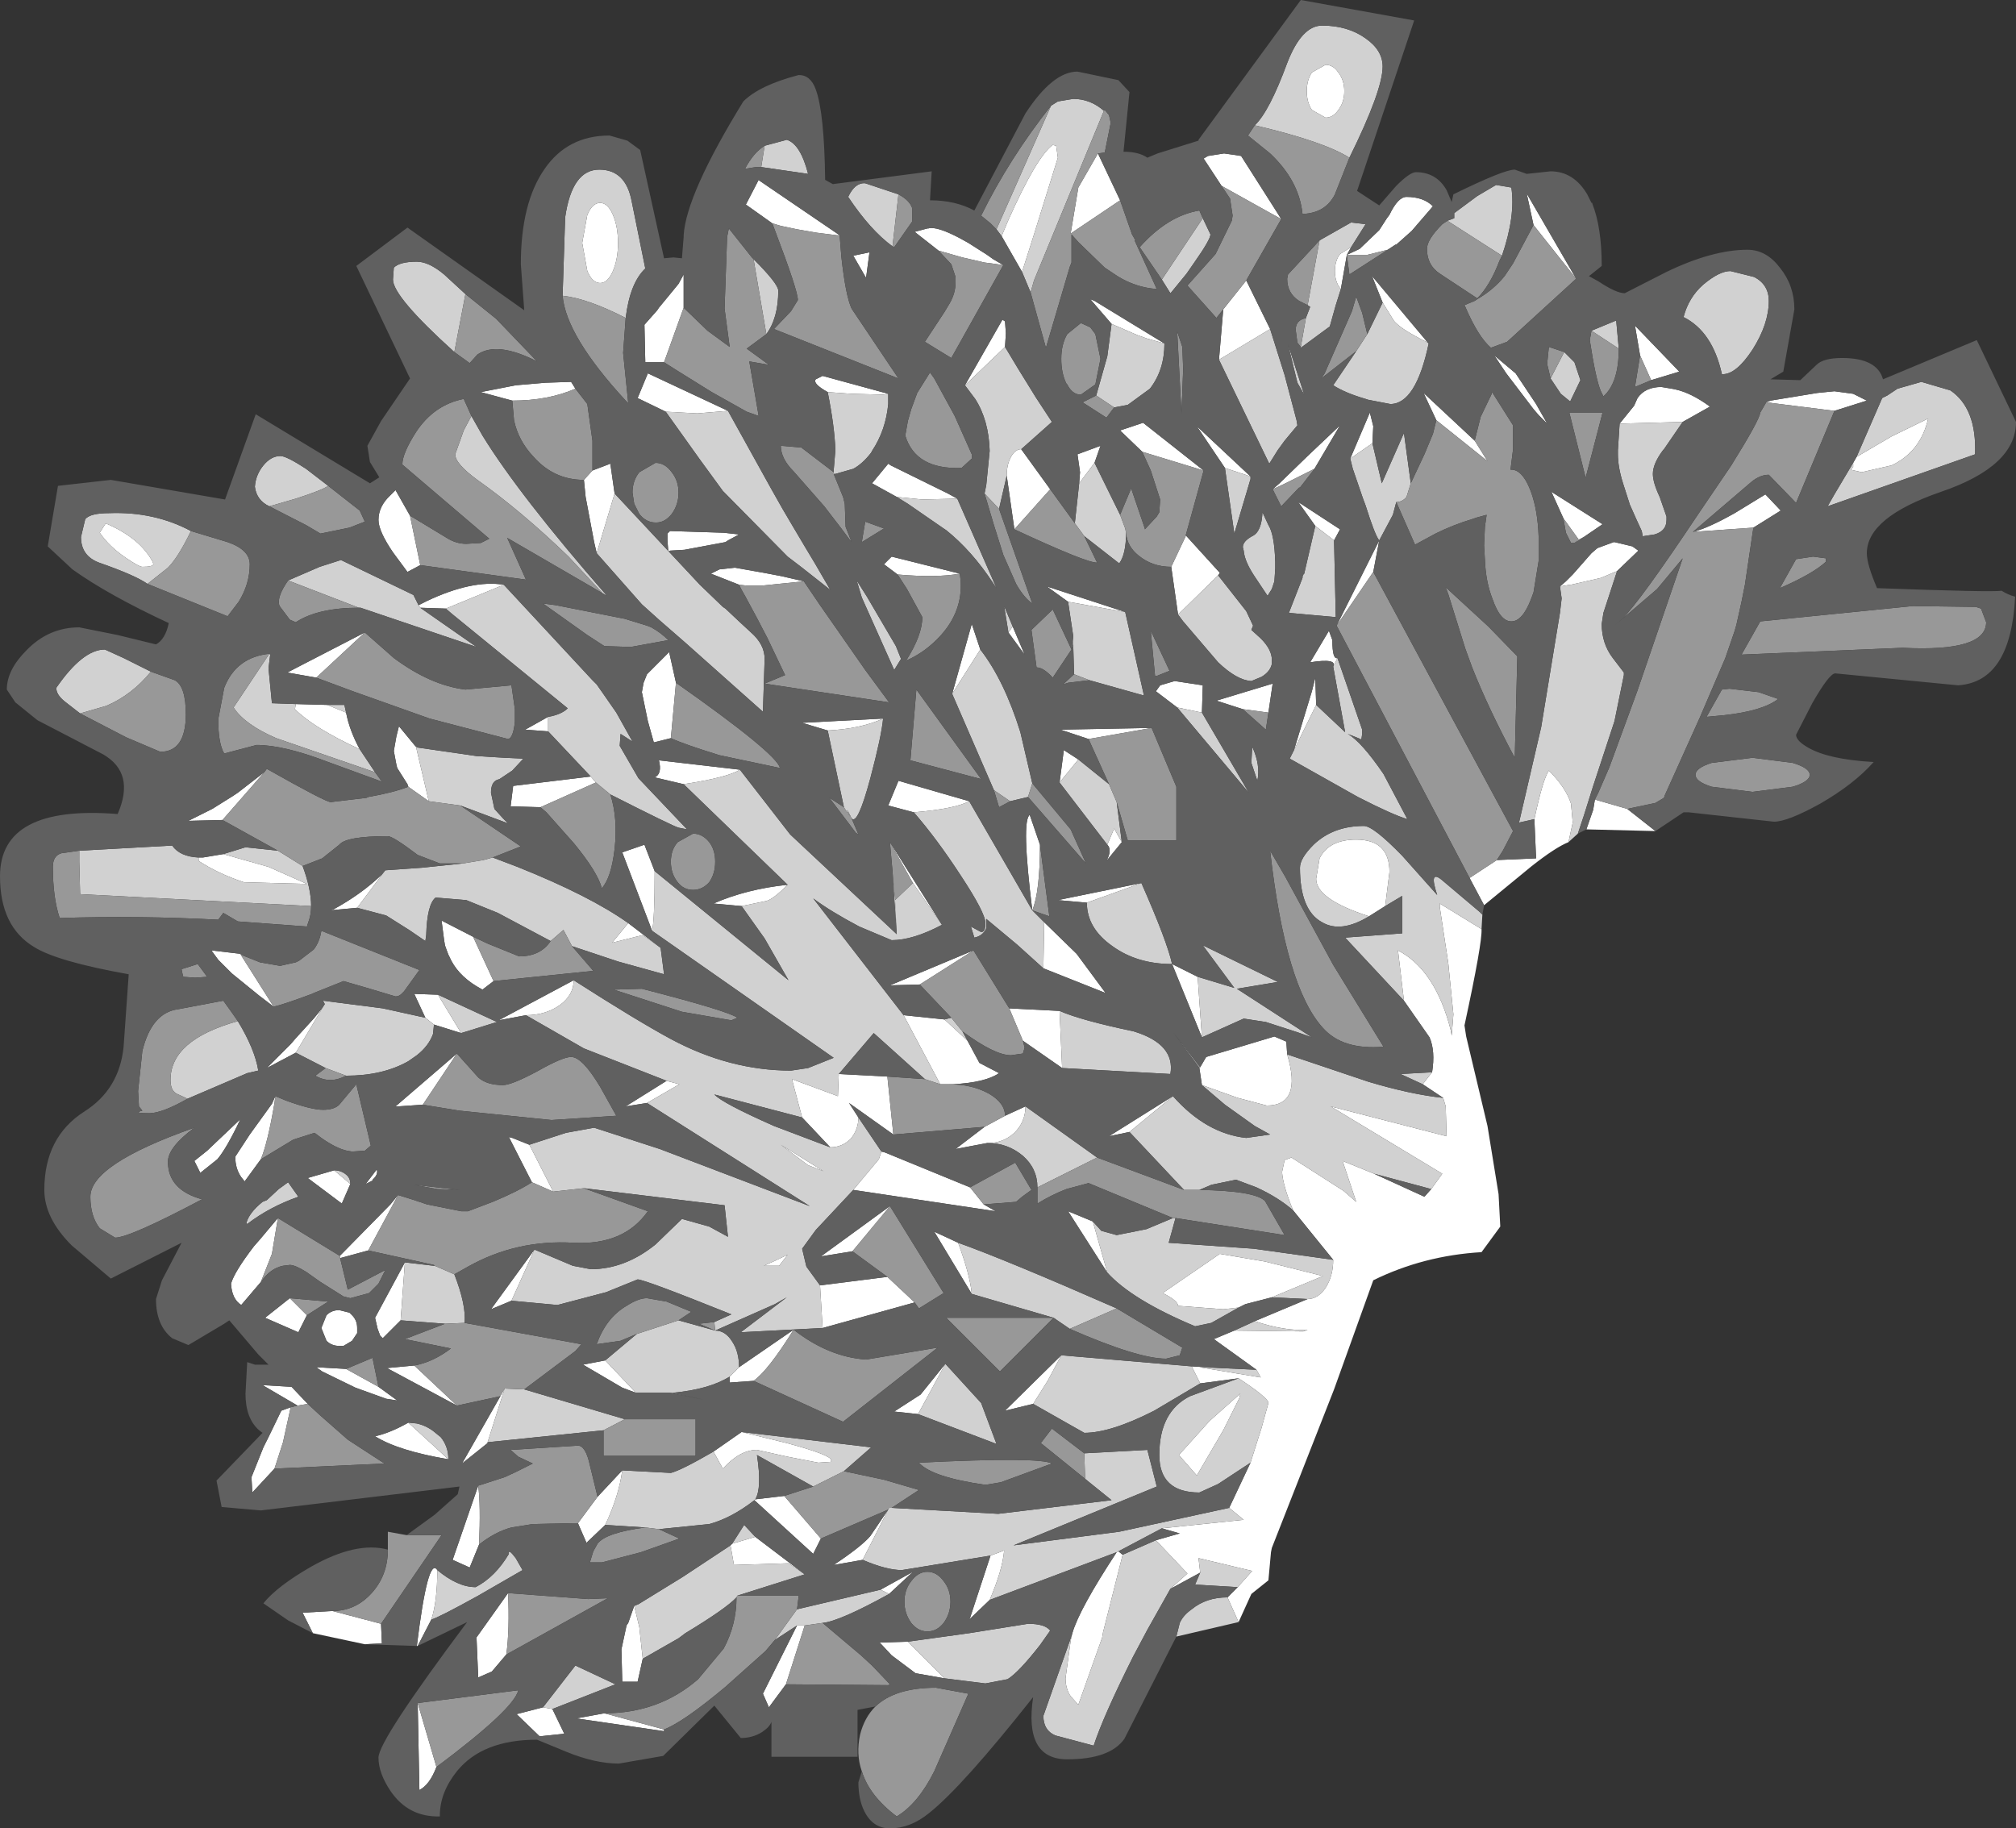 <?xml version="1.0" encoding="UTF-8" standalone="no"?>
<svg xmlns:ffdec="https://www.free-decompiler.com/flash" xmlns:xlink="http://www.w3.org/1999/xlink" ffdec:objectType="shape" height="107.25px" width="118.25px" xmlns="http://www.w3.org/2000/svg">
  <rect width="100%" height="100%" fill="#333333" stroke="none"/>
  <g transform="matrix(1.0, 0.0, 0.0, 1.0, 56.05, 68.7)">
    <path d="M41.05 -19.95 L37.0 -20.05 37.4 -21.2 37.5 -21.8 39.4 -21.25 41.05 -19.95 M35.95 -19.3 Q35.2 -19.0 33.8 -17.9 L31.0 -15.6 30.15 -17.2 31.75 -18.25 34.05 -18.35 33.95 -20.65 Q34.45 -23.0 34.8 -23.5 35.8 -22.5 36.1 -21.55 L36.2 -20.45 35.95 -19.3 M30.85 -14.2 Q30.9 -13.4 29.85 -8.55 L29.95 -7.9 31.2 -2.65 31.85 1.35 31.95 3.25 30.85 4.75 Q27.45 4.95 24.5 6.4 L22.2 12.8 18.55 22.1 18.5 22.35 18.35 24.0 17.35 24.8 16.6 26.45 15.95 25.0 16.55 24.4 17.4 23.45 14.25 22.7 14.35 23.55 12.6 24.5 13.6 23.6 11.75 21.65 13.15 21.25 12.1 20.95 16.9 20.45 16.05 19.75 17.3 17.1 17.95 15.05 18.35 13.6 Q18.35 13.3 16.6 12.15 L14.35 12.45 13.85 11.45 15.55 11.55 14.3 11.5 17.9 12.1 17.65 11.65 15.15 9.85 16.35 9.35 20.4 9.4 20.65 9.3 Q19.35 9.4 17.55 8.8 L20.65 7.5 Q21.25 7.5 21.7 6.85 22.15 6.15 22.15 5.2 L19.8 2.3 Q19.2 0.85 19.15 0.05 L19.3 -0.65 19.7 -0.8 22.75 1.15 23.5 1.8 22.7 -0.6 24.55 0.15 27.5 1.5 27.9 1.05 28.55 0.15 22.0 -3.8 28.8 -2.05 28.75 -3.8 28.6 -4.3 27.4 -5.1 27.95 -5.8 Q28.15 -7.05 27.8 -7.85 L26.3 -10.0 25.95 -12.95 Q28.15 -11.8 29.05 -8.25 L29.1 -7.95 29.2 -9.2 28.9 -12.2 28.4 -15.5 28.4 -15.7 30.85 -14.2 M-31.55 27.85 L-31.6 27.85 Q-30.95 22.55 -30.4 23.4 -30.4 25.25 -30.75 26.3 L-31.55 27.85 M-34.65 27.75 L-37.7 27.1 -38.3 25.9 -36.55 25.8 -33.7 26.55 -33.65 27.7 -34.65 27.75 M-20.85 -56.8 Q-20.4 -56.8 -20.1 -56.1 -19.8 -55.4 -19.8 -54.45 -19.8 -53.5 -20.1 -52.8 -20.4 -52.1 -20.85 -52.1 -21.3 -52.1 -21.6 -52.8 L-21.9 -54.45 -21.6 -56.1 Q-21.3 -56.8 -20.85 -56.8 M-10.75 -55.6 L-12.3 -56.7 -11.55 -58.15 -11.5 -58.1 -6.8 -54.9 -6.95 -54.9 -8.15 -55.05 -9.3 -55.25 -10.25 -55.45 -10.75 -55.6 M-17.1 -47.45 L-18.2 -47.45 -18.25 -49.65 -17.5 -50.5 -17.4 -50.65 -16.7 -51.5 -16.25 -52.05 -15.95 -52.6 -15.95 -50.65 -17.1 -47.45 M-1.0 -54.0 L-2.4 -55.1 -1.65 -55.3 -1.6 -55.3 Q-1.1 -55.45 0.3 -54.7 L0.75 -54.45 1.85 -53.75 2.2 -53.5 2.8 -53.15 2.1 -53.25 1.7 -53.3 0.4 -53.6 -1.0 -54.0 M-5.25 -52.4 L-6.0 -53.7 -5.05 -53.9 -5.25 -52.4 M-49.85 -38.0 Q-47.85 -37.15 -47.1 -35.75 L-47.05 -35.6 Q-47.1 -35.45 -47.7 -35.45 -47.9 -35.45 -48.7 -36.0 -49.65 -36.65 -50.2 -37.45 L-49.85 -38.0 M-38.7 -27.4 L-36.85 -27.35 -35.75 -26.9 Q-35.55 -25.85 -34.95 -24.75 -37.65 -26.0 -38.75 -27.1 L-38.7 -27.4 M-43.0 -20.6 L-45.0 -20.55 -43.6 -21.25 -42.4 -22.0 -42.1 -22.2 -40.55 -23.4 -43.0 -20.6 M-32.1 -22.55 L-32.15 -22.7 -32.75 -23.65 -32.8 -23.85 -32.95 -24.65 -32.8 -25.5 -32.65 -26.1 -31.7 -24.95 -31.65 -24.9 -30.9 -21.7 -32.1 -22.55 M-19.2 -14.55 L-17.3 -13.1 -18.35 -13.85 -20.15 -13.4 -19.2 -14.55 M-27.1 -11.15 L-27.75 -10.65 -28.1 -10.85 Q-29.25 -11.55 -29.7 -12.6 L-29.75 -12.7 -29.9 -13.1 -29.95 -13.25 -30.0 -13.55 -30.15 -14.7 -28.3 -13.75 -27.1 -11.15 M-35.1 -15.45 L-36.7 -15.3 -36.5 -15.35 Q-34.85 -16.25 -33.65 -17.4 L-33.45 -17.65 -35.1 -15.45 M-44.4 -18.4 L-44.15 -18.4 -42.95 -18.6 -40.3 -17.85 -38.05 -16.85 -41.75 -16.95 Q-43.25 -17.45 -44.4 -18.2 L-44.4 -18.4 M-40.0 -9.65 L-40.85 -10.3 -42.45 -11.6 -43.25 -12.4 -43.65 -12.95 -41.95 -12.75 -41.9 -12.65 -40.0 -9.65 M-40.75 -0.7 L-41.7 0.6 -41.9 0.35 Q-42.25 -0.15 -42.25 -0.85 L-41.4 -2.15 -40.1 -3.95 -39.9 -4.4 -39.95 -4.0 Q-40.35 -1.65 -40.75 -0.7 M-44.65 -0.6 L-43.9 -1.2 -41.95 -3.05 Q-42.75 -1.35 -43.3 -0.7 L-44.3 0.1 -44.65 -0.6 M-3.95 -45.6 L-4.25 -45.55 -6.1 -45.6 -7.5 -45.7 Q-8.4 -46.2 -8.2 -46.45 L-7.8 -46.65 -3.95 -45.6 M-3.45 -39.55 L-4.9 -40.35 -3.95 -41.5 -3.8 -41.4 -0.45 -39.75 0.1 -39.45 -1.95 -39.4 -3.45 -39.55 M-13.35 -44.6 L-15.15 -44.45 -17.0 -44.55 -18.65 -45.35 -18.05 -46.8 -13.35 -44.6 M-16.9 -37.4 L-16.75 -37.55 -13.6 -37.45 -12.7 -37.35 -13.35 -37.0 -13.5 -36.9 -15.9 -36.45 -16.75 -36.4 -16.85 -36.35 -16.9 -37.0 -16.9 -37.4 M-21.3 -41.1 L-20.25 -41.5 -20.0 -39.75 -21.05 -36.25 -21.2 -36.9 -21.7 -39.55 -21.8 -40.55 -21.3 -41.1 M-26.0 -45.2 L-27.85 -45.7 -25.8 -46.1 -24.05 -46.25 -22.55 -46.3 -22.3 -45.9 Q-23.9 -45.2 -26.0 -45.2 M-12.7 -34.4 L-14.35 -35.05 -13.85 -35.3 -12.95 -35.4 -11.25 -35.1 -10.2 -34.9 -8.9 -34.6 -11.35 -34.35 -12.25 -34.35 -12.7 -34.4 M-16.7 -25.4 L-17.7 -25.15 -18.05 -26.4 -18.4 -28.1 -18.3 -28.65 -18.1 -29.15 -16.8 -30.45 -16.4 -28.65 -16.7 -25.4 M-24.35 -21.35 L-26.1 -21.4 -25.95 -22.6 -21.4 -23.15 -21.1 -22.8 -24.35 -21.35 M-23.9 -25.8 L-25.25 -25.9 -25.15 -25.95 -23.9 -26.65 -23.9 -25.8 M-29.9 -33.0 L-31.4 -33.05 -31.5 -33.2 -31.0 -33.45 Q-28.35 -34.7 -26.5 -34.4 L-29.9 -33.0 M-3.4 -35.0 L-4.2 -35.6 -3.75 -36.05 0.25 -35.05 Q-1.1 -34.8 -3.4 -35.0 M-7.5 -25.85 L-9.0 -26.3 -4.25 -26.55 Q-5.55 -25.95 -7.5 -25.85 M-32.0 -38.45 L-31.4 -35.55 -32.15 -35.15 -33.0 -36.3 Q-33.85 -37.55 -33.85 -38.2 -33.85 -39.0 -33.15 -39.65 L-33.05 -39.75 -32.85 -39.95 -32.0 -38.45 M-37.5 -28.95 L-39.2 -29.25 -34.65 -31.6 -37.5 -28.95 M-30.6 -8.6 L-31.1 -9.0 -31.75 -10.4 -30.35 -10.35 -30.3 -10.25 -29.0 -8.1 -30.6 -8.6 M-37.0 -9.8 L-38.7 -6.95 -40.4 -6.05 -39.0 -7.45 -38.7 -7.8 -37.65 -8.95 -37.2 -9.5 -37.0 -9.8 M-31.25 -3.9 L-32.7 -3.8 -32.85 -3.8 -29.25 -6.9 -31.25 -3.9 M-25.2 -9.15 L-26.8 -8.85 -22.4 -11.2 Q-22.4 -10.35 -23.2 -9.75 -24.05 -9.15 -25.2 -9.15 M-17.8 -14.1 L-19.55 -18.7 -18.25 -19.15 -17.65 -17.6 Q-17.65 -14.75 -17.8 -14.1 M-12.55 -15.55 L-14.2 -15.7 Q-12.25 -16.55 -9.85 -16.8 -10.7 -15.95 -11.1 -15.85 L-12.55 -15.55 M-15.95 -22.7 L-17.65 -23.1 Q-17.2 -23.3 -17.4 -24.1 L-12.65 -23.55 Q-13.35 -23.1 -15.95 -22.7 M-3.45 -13.9 L-3.7 -17.6 -3.55 -15.9 -3.45 -13.9 M-3.85 -19.3 L-0.8 -14.45 -2.5 -16.9 -3.85 -19.3 M-3.05 -9.15 L-0.65 -8.9 0.7 -7.65 1.4 -6.35 2.55 -5.75 Q1.75 -5.2 -0.15 -5.1 L-0.4 -5.1 -0.9 -5.1 -3.05 -9.15 M-2.1 -10.95 L-3.85 -10.9 1.05 -12.95 -2.1 -10.95 M3.15 -9.55 L6.1 -9.4 6.25 -6.05 3.95 -7.65 3.15 -9.55 M2.9 -3.25 L4.1 -3.8 Q4.1 -2.9 3.45 -2.25 2.8 -1.65 1.9 -1.65 L1.85 -1.65 0.0 -1.3 1.7 -2.6 2.9 -3.25 M10.2 -2.3 L9.0 -2.05 12.75 -4.4 10.2 -2.3 M14.45 -5.05 L14.3 -6.05 14.35 -6.1 14.7 -6.7 18.7 -7.9 19.4 -7.6 19.45 -6.85 Q20.35 -3.85 18.25 -3.85 L16.55 -4.3 14.45 -5.05 M25.2 -15.55 L24.25 -14.95 Q21.15 -15.95 21.15 -17.15 L21.35 -18.35 Q21.9 -19.45 23.5 -19.45 25.45 -19.45 25.45 -17.55 L25.2 -15.55 M-24.85 0.65 L-26.2 -2.0 -26.0 -1.95 -25.0 -1.55 -23.6 1.2 -24.85 0.65 M-18.1 -4.0 L-19.35 -3.8 -16.95 -5.3 -16.2 -5.1 -18.1 -4.0 M-2.45 -21.05 L-3.95 -21.45 -3.35 -22.9 0.8 -21.7 Q-0.05 -21.25 -2.45 -21.05 M4.5 -15.3 Q3.85 -20.55 4.35 -20.9 L4.95 -19.15 Q4.95 -16.4 4.5 -15.3 M5.2 -14.6 L7.1 -12.75 8.8 -10.45 5.15 -11.9 5.2 -14.6 M-7.35 -1.4 L-9.0 -3.15 -9.6 -5.4 -6.9 -4.4 -6.85 -5.7 -4.0 -5.55 -3.65 -2.15 -6.25 -4.0 -5.7 -3.15 Q-5.7 -2.45 -6.15 -1.9 -6.65 -1.4 -7.35 -1.4 M-4.35 -1.15 L-4.15 -1.1 0.85 0.95 1.65 1.95 2.35 2.35 -6.0 1.1 -4.5 -0.7 -4.35 -1.15 M-7.95 6.7 L-4.0 6.2 -2.4 7.7 -7.8 9.2 -7.95 6.7 M-6.05 4.7 L-7.9 5.0 -3.85 2.05 -6.05 4.7 M-12.7 11.5 L-9.5 9.3 Q-11.0 11.7 -11.85 12.3 L-13.25 12.4 -13.25 12.05 -12.7 11.5 M-18.75 13.0 L-19.55 12.7 -21.85 11.35 -20.55 11.1 -18.75 13.0 M-26.05 7.6 L-27.25 8.1 -24.7 4.6 -26.05 7.6 M-27.45 15.9 L-27.45 15.95 -28.95 17.15 -26.7 13.2 -26.45 12.75 -27.45 15.9 M-29.25 13.75 L-33.35 11.55 -31.75 11.4 -29.25 13.75 M-32.55 8.75 L-33.6 9.8 -33.75 9.65 -33.9 9.25 -34.05 8.6 -32.3 5.35 -32.55 8.75 M-34.45 4.65 L-36.1 5.1 -36.1 4.95 -36.0 4.85 -33.15 1.95 -32.7 1.4 -34.45 4.65 M-40.75 6.5 L-41.9 7.85 Q-42.45 7.5 -42.5 6.6 -42.3 5.9 -41.15 4.4 L-40.8 4.0 -39.75 2.75 -40.1 4.85 -40.75 6.5 M-10.25 -1.55 L-7.75 0.0 -8.65 -0.35 -10.25 -1.55 M2.7 -54.85 L3.1 -55.8 Q4.75 -59.5 5.7 -60.2 L5.9 -60.15 6.0 -59.45 4.6 -54.95 3.9 -52.75 2.7 -54.85 M8.35 -59.7 L9.65 -56.95 6.75 -55.0 7.2 -57.7 8.35 -59.7 M0.55 -46.1 L2.75 -49.95 2.9 -49.85 2.95 -49.15 2.9 -48.35 0.55 -46.1 M3.85 -42.35 L5.55 -40.0 3.45 -37.65 3.0 -40.8 Q3.0 -41.45 3.25 -41.9 3.5 -42.35 3.85 -42.35 M7.25 -40.35 L7.3 -41.0 7.15 -42.05 8.5 -42.55 8.15 -41.55 7.25 -40.35 M10.95 -42.2 L9.65 -43.45 11.0 -43.9 14.55 -41.1 10.95 -42.2 M13.5 -37.3 L15.5 -35.1 15.4 -34.95 13.05 -32.65 12.65 -35.45 13.5 -37.25 13.5 -37.3 M9.15 -49.7 L7.9 -51.15 8.15 -51.05 12.25 -48.55 11.2 -48.85 10.65 -49.05 10.3 -49.2 9.15 -49.7 M15.6 -57.8 L14.55 -59.4 14.8 -59.55 15.75 -59.7 16.45 -59.6 16.75 -59.55 18.85 -56.25 19.1 -55.85 15.6 -57.8 M17.05 -52.25 L18.45 -49.4 15.45 -47.6 15.7 -50.55 17.05 -52.25 M23.2 -54.2 L22.95 -53.75 23.7 -54.1 24.85 -55.2 25.3 -55.9 25.45 -56.1 Q25.95 -57.15 26.45 -57.15 27.45 -57.15 28.0 -56.6 L26.75 -55.15 25.85 -54.35 25.8 -54.35 25.35 -54.05 24.15 -53.75 22.95 -53.75 22.6 -51.75 22.55 -51.8 Q22.25 -52.2 22.25 -52.8 22.25 -53.4 22.55 -53.8 L23.2 -54.2 M20.6 -63.35 Q20.6 -64.0 20.9 -64.45 L21.7 -64.9 Q22.15 -64.9 22.45 -64.45 22.8 -64.0 22.8 -63.35 22.8 -62.7 22.45 -62.25 22.15 -61.8 21.7 -61.8 L20.9 -62.25 Q20.6 -62.7 20.6 -63.35 M25.05 -50.95 L24.45 -52.45 24.35 -52.6 27.7 -48.6 27.75 -48.55 27.7 -48.6 Q26.7 -49.1 26.2 -49.45 25.8 -49.75 25.7 -49.9 L25.05 -50.95 M33.9 -55.5 L33.5 -57.35 36.4 -52.35 33.9 -55.5 M38.95 -43.85 L39.8 -44.9 40.0 -45.35 Q40.45 -46.0 41.4 -46.0 L42.0 -45.9 42.25 -45.85 Q43.15 -45.65 44.25 -44.85 L42.65 -43.95 38.95 -43.85 M40.8 -46.4 L40.15 -47.85 39.85 -49.6 42.45 -46.9 40.8 -46.4 M31.6 -47.85 L32.85 -46.8 34.05 -45.0 34.7 -43.85 34.2 -44.35 33.9 -44.7 32.3 -46.8 31.6 -47.85 M24.85 -37.0 L24.5 -35.15 22.35 -32.0 24.85 -37.0 M35.45 -34.3 L35.8 -34.6 36.2 -35.0 37.3 -36.25 37.65 -36.55 38.6 -36.9 38.65 -36.9 39.7 -36.65 40.05 -36.4 38.8 -35.2 37.85 -34.8 36.1 -34.4 36.05 -34.4 35.45 -34.3 M30.45 -42.85 L31.2 -41.65 28.2 -44.05 27.45 -45.65 30.45 -42.85 M35.65 -38.3 L34.95 -39.85 37.95 -37.95 36.85 -37.2 36.55 -37.05 35.65 -38.3 M23.15 -41.8 L24.3 -44.5 24.5 -43.7 24.45 -42.7 23.15 -41.8 M18.6 -40.0 L19.0 -40.35 20.65 -41.95 22.55 -43.75 21.05 -41.2 19.25 -40.3 18.6 -40.0 M22.2 -37.0 L21.1 -37.85 20.1 -39.25 22.55 -37.65 22.2 -37.0 M22.15 -29.6 Q22.4 -30.1 20.8 -29.85 L21.9 -31.7 22.1 -31.15 Q22.1 -30.0 22.4 -30.1 L22.15 -29.6 M19.85 -24.7 L20.9 -28.15 21.1 -28.95 21.15 -27.35 19.85 -24.7 M46.8 -37.75 L43.25 -37.5 Q44.1 -37.7 45.7 -38.6 L47.5 -39.7 48.4 -38.75 46.8 -37.75 M51.55 -44.6 L47.55 -45.1 47.8 -45.2 50.55 -45.65 51.55 -45.75 52.65 -45.6 53.45 -45.2 51.55 -44.6 M17.3 -40.75 L15.8 -41.25 14.15 -43.7 17.3 -40.75 M6.6 -33.4 L5.35 -34.3 9.95 -32.8 6.6 -33.4 M3.1 -31.6 L3.35 -31.95 4.05 -30.3 3.1 -31.6 M1.45 -30.6 L-0.2 -28.0 0.95 -32.1 1.45 -30.6 M7.8 -25.35 L6.15 -25.9 11.5 -26.0 7.8 -25.35 M9.75 -19.3 L8.85 -18.2 Q9.2 -18.85 8.9 -19.15 L9.3 -20.1 9.75 -19.3 M6.1 -22.8 L6.35 -24.7 7.2 -24.15 6.1 -22.8 M14.45 -26.9 L13.0 -27.2 11.75 -28.15 12.0 -28.5 12.85 -28.75 14.5 -28.5 14.45 -26.9 M16.85 -27.1 L15.3 -27.6 18.6 -28.6 18.35 -26.9 16.85 -27.1 M7.7 -15.75 L6.0 -15.9 10.9 -16.9 7.7 -15.75 M12.7 -12.15 L14.2 -11.4 14.45 -7.85 12.7 -12.15 M52.65 -41.55 L52.85 -41.9 54.9 -43.1 57.05 -44.15 Q56.6 -42.2 54.9 -41.4 L53.15 -41.0 52.5 -41.15 52.65 -41.3 52.65 -41.55 M16.6 8.0 L15.7 8.1 13.05 7.9 Q13.05 7.6 12.15 7.15 L15.5 4.85 18.15 5.3 21.55 6.15 18.55 7.4 17.0 7.8 16.6 8.0 M8.05 2.95 L8.9 5.95 6.6 2.35 8.05 2.95 M0.95 7.2 L-1.25 3.55 0.15 4.2 Q0.85 6.1 0.95 7.2 M6.2 10.8 L5.4 12.3 4.55 13.65 2.9 14.05 6.2 10.8 M-3.9 19.75 L-5.45 22.8 -7.15 23.1 Q-5.5 22.0 -5.0 21.4 L-3.95 19.85 -3.9 19.75 M2.05 22.55 L2.85 22.25 Q2.75 23.4 2.0 25.15 L0.8 26.3 0.85 26.2 2.05 22.55 M9.45 22.35 L9.55 22.3 9.8 22.5 8.65 27.05 8.6 27.35 7.2 31.3 6.75 30.8 Q6.45 30.35 6.45 29.75 L6.75 27.55 6.85 27.1 Q7.25 25.7 9.45 22.35 M-2.2 14.25 L-3.6 14.1 -2.05 13.1 -0.6 11.3 -2.2 14.25 M16.65 13.3 L15.7 15.2 14.15 17.85 13.1 16.65 14.9 14.65 16.7 13.05 16.65 13.3 M-0.65 29.75 L-2.35 29.45 -3.75 28.4 -4.45 27.65 -2.8 27.6 -0.65 29.75 M-10.35 5.55 L-11.25 5.55 Q-10.55 5.25 -9.85 4.9 L-10.35 5.55 M-14.2 16.45 L-12.55 15.3 -9.9 15.95 Q-7.3 16.65 -7.3 16.95 L-7.3 17.05 -8.05 17.1 -9.85 16.75 -11.65 16.35 Q-12.65 16.35 -13.65 17.45 L-14.2 16.45 M-11.8 19.3 L-11.75 19.25 -10.05 19.05 -7.9 21.55 -8.35 22.45 -11.8 19.3 M-13.1 21.85 L-11.75 21.45 -8.85 23.65 -9.8 23.0 -13.0 23.1 -13.2 21.95 -13.1 21.85 M-4.4 24.55 L-2.5 23.5 -3.9 24.8 -4.4 24.55 M-9.95 30.1 L-10.95 31.45 -11.3 30.65 -9.3 26.65 -8.85 26.65 -9.95 30.1 M-17.1 32.75 L-17.1 32.85 -22.25 32.1 -20.6 31.8 -17.1 32.75 M-18.35 28.6 L-18.65 29.95 -19.55 29.95 -19.6 28.05 -19.3 26.65 -19.2 26.5 -18.85 25.5 -18.55 26.75 -18.35 28.6 M-34.2 0.55 L-34.6 0.75 -33.95 -0.1 Q-33.85 0.2 -34.2 0.5 L-34.2 0.55 M-35.5 0.75 L-36.0 1.9 -38.0 0.4 -36.45 -0.05 -35.5 0.75 M-37.2 9.2 L-36.9 8.45 Q-36.6 8.15 -36.15 8.15 L-35.55 8.3 -35.4 8.45 Q-35.1 8.75 -35.1 9.2 L-35.1 9.5 -35.4 9.95 -35.9 10.25 -36.15 10.25 Q-36.6 10.25 -36.9 9.95 L-37.2 9.2 M-39.05 7.45 L-38.05 8.45 -38.55 9.45 -40.5 8.6 -39.05 7.45 M-33.85 12.65 L-32.75 13.45 -33.4 13.35 -35.2 12.7 -37.15 11.75 -37.5 11.5 -35.75 11.6 -33.85 12.65 M-29.75 16.9 Q-32.7 16.4 -34.05 15.55 -33.15 15.35 -32.1 14.75 L-29.75 16.9 M-38.0 13.65 L-38.6 13.75 -40.65 12.55 -38.95 12.65 -38.0 13.65 M-39.0 13.85 L-39.45 15.9 -39.95 17.45 -41.25 18.85 -41.3 17.95 -40.6 16.2 -40.3 15.6 -39.55 14.05 -39.0 13.85 M-28.0 18.45 Q-27.85 19.6 -27.95 21.9 L-28.5 23.25 -29.5 22.8 -28.0 18.45 M-22.15 20.65 L-21.0 19.1 -19.55 17.55 Q-19.75 19.05 -20.55 20.75 L-21.65 21.8 -22.15 20.65 M-26.25 24.75 Q-26.15 26.85 -26.35 28.35 L-27.2 29.35 -28.0 29.7 -28.1 27.35 -26.25 24.75 M-24.2 31.45 L-23.65 31.55 -22.95 33.0 -24.4 33.15 -25.75 31.85 -24.2 31.45 M-31.55 31.2 L-30.45 34.95 Q-30.85 36.0 -31.45 36.3 L-31.55 31.2" fill="#ffffff" fill-rule="evenodd" stroke="none"/>
    <path d="M36.5 -19.8 L35.95 -19.3 36.2 -20.45 36.1 -21.55 Q35.8 -22.5 34.8 -23.5 34.45 -23.0 33.95 -20.65 L33.05 -20.45 34.35 -26.05 35.45 -32.75 35.55 -33.6 35.45 -34.3 36.05 -34.4 36.1 -34.4 37.85 -34.8 38.8 -35.2 38.0 -32.75 37.9 -32.1 Q37.9 -30.95 38.55 -30.1 L39.2 -29.25 39.2 -29.1 38.65 -26.4 37.4 -22.6 36.85 -20.85 36.5 -19.8 M30.9 -15.05 L30.85 -14.2 28.4 -15.7 28.4 -15.5 28.9 -12.2 29.2 -9.2 29.1 -7.95 29.05 -8.25 Q28.15 -11.8 25.95 -12.95 L26.3 -10.0 22.85 -13.7 26.2 -13.95 26.2 -16.15 25.2 -15.55 25.45 -17.55 Q25.45 -19.45 23.5 -19.45 21.9 -19.45 21.35 -18.35 L21.15 -17.15 Q21.15 -15.95 24.25 -14.95 22.6 -13.95 21.5 -14.6 20.2 -15.3 20.2 -17.8 20.2 -18.35 21.0 -19.15 22.15 -20.25 23.95 -20.25 24.5 -20.25 26.2 -18.5 L28.25 -16.2 Q27.75 -17.7 28.5 -17.1 L30.75 -15.2 30.9 -15.05 M16.6 26.45 L12.95 27.3 13.15 26.5 Q13.35 26.05 13.85 25.7 14.7 25.0 15.95 25.0 L16.6 26.45 M-29.4 -48.05 Q-33.0 -51.3 -33.0 -52.3 L-32.95 -53.0 Q-32.6 -53.35 -31.6 -53.35 -30.9 -53.35 -30.0 -52.6 L-28.75 -51.45 -29.4 -48.05 M-20.85 -56.8 Q-21.3 -56.8 -21.6 -56.1 L-21.9 -54.45 -21.6 -52.8 Q-21.3 -52.1 -20.85 -52.1 -20.4 -52.1 -20.1 -52.8 -19.8 -53.5 -19.8 -54.45 -19.8 -55.4 -20.1 -56.1 -20.4 -56.8 -20.85 -56.8 M-23.05 -51.35 L-22.9 -55.95 Q-22.5 -58.75 -20.9 -58.75 -19.35 -58.75 -19.0 -56.9 L-18.2 -52.95 Q-19.1 -52.1 -19.35 -50.05 -21.6 -51.2 -23.05 -51.35 M-11.4 -58.9 L-11.2 -60.15 -9.9 -60.5 Q-9.1 -60.25 -8.65 -58.5 L-11.4 -58.9 M-11.85 -53.5 Q-10.4 -52.05 -10.4 -51.65 -10.4 -50.05 -11.1 -49.1 L-11.85 -53.5 M-3.35 -57.3 L-3.7 -54.25 Q-5.0 -55.2 -6.3 -57.15 -5.9 -58.0 -5.3 -57.95 L-3.35 -57.3 M-47.4 -34.45 Q-48.1 -34.95 -50.25 -35.7 -51.3 -36.1 -51.3 -37.2 L-51.05 -38.25 Q-50.75 -38.6 -49.65 -38.6 -47.0 -38.7 -44.85 -37.55 -45.6 -36.0 -46.2 -35.4 L-47.4 -34.45 M-40.25 -39.0 Q-41.0 -39.35 -41.1 -40.15 -41.05 -40.85 -40.6 -41.4 -40.15 -41.95 -39.6 -41.95 -39.25 -41.95 -38.1 -41.2 L-36.8 -40.2 Q-37.15 -39.95 -38.7 -39.45 L-40.25 -39.0 M-49.85 -38.0 L-50.2 -37.45 Q-49.65 -36.65 -48.7 -36.0 -47.9 -35.45 -47.7 -35.45 -47.1 -35.45 -47.05 -35.6 L-47.1 -35.75 Q-47.85 -37.15 -49.85 -38.0 M-51.35 -26.85 L-52.25 -27.55 Q-52.75 -27.95 -52.75 -28.35 -51.2 -30.6 -49.9 -30.6 L-48.8 -30.1 -47.2 -29.3 Q-48.3 -27.95 -49.8 -27.3 L-51.35 -26.85 M-34.05 -23.4 L-39.85 -25.4 Q-41.7 -26.2 -42.35 -27.2 L-40.25 -30.35 -40.2 -30.3 -40.3 -29.5 -40.1 -27.45 -38.7 -27.4 -38.75 -27.1 Q-37.65 -26.0 -34.95 -24.75 L-34.05 -23.4 M-36.85 -27.35 L-35.85 -27.35 -35.75 -26.9 -36.85 -27.35 M-31.65 -24.9 L-31.55 -24.85 -28.1 -24.35 -26.45 -24.25 -25.35 -24.2 -26.0 -23.5 -26.75 -23.0 -26.9 -22.95 Q-27.25 -22.8 -27.25 -22.2 L-27.05 -21.25 -26.55 -20.7 -26.25 -20.4 -29.05 -21.45 -30.9 -21.7 -31.65 -24.9 M-27.15 -18.4 L-25.7 -17.85 Q-21.45 -16.15 -19.2 -14.55 L-20.15 -13.4 -18.35 -13.85 -17.3 -13.1 -17.1 -11.55 -19.8 -12.3 -22.5 -13.2 -23.0 -14.15 -23.75 -13.5 -26.85 -15.15 -28.7 -15.9 -30.5 -16.05 Q-31.0 -15.65 -31.05 -13.85 L-31.1 -13.5 -32.05 -14.15 -33.4 -15.0 -35.1 -15.45 -33.45 -17.65 -31.3 -17.8 -28.9 -18.05 -27.7 -18.25 -27.15 -18.4 M-38.3 -17.9 Q-37.8 -16.55 -37.8 -15.55 L-51.35 -16.25 -51.4 -18.15 -51.4 -18.8 -51.35 -18.8 -45.95 -19.1 Q-45.5 -18.45 -44.4 -18.4 L-44.4 -18.2 Q-43.25 -17.45 -41.75 -16.95 L-38.05 -16.85 -40.3 -17.85 -42.95 -18.6 -41.65 -19.0 -39.75 -18.8 -38.3 -17.9 M-42.1 -8.8 Q-41.1 -7.15 -40.9 -5.9 L-41.55 -5.75 -45.05 -4.25 -45.7 -4.55 Q-46.05 -4.75 -46.05 -5.35 -46.05 -7.7 -42.1 -8.8 M-3.95 -45.6 L-3.95 -45.0 Q-4.1 -43.45 -4.9 -42.25 L-4.95 -42.15 Q-5.45 -41.5 -6.0 -41.2 L-7.05 -40.9 -7.15 -40.9 -7.2 -40.9 -7.15 -41.0 -7.15 -41.1 -7.05 -42.3 Q-7.1 -43.7 -7.5 -45.7 L-6.1 -45.6 -4.25 -45.55 -3.95 -45.6 M-3.45 -39.55 L-1.95 -39.4 0.1 -39.45 2.4 -34.2 2.2 -34.5 Q0.95 -36.4 -0.55 -37.6 L-0.7 -37.7 -2.8 -39.15 -3.45 -39.55 M-17.0 -44.55 L-15.15 -44.45 -13.35 -44.6 -10.8 -40.0 -10.15 -38.85 -9.65 -38.0 -8.85 -36.65 -8.25 -35.65 -7.35 -34.1 -9.0 -35.4 -9.85 -36.05 -13.65 -39.9 -15.0 -41.75 -17.0 -44.55 M-20.0 -39.75 L-15.0 -34.4 -13.65 -33.1 -13.5 -33.0 -12.65 -32.2 -12.0 -31.6 Q-11.2 -30.9 -11.2 -30.05 L-11.3 -26.95 -15.85 -31.0 -17.4 -32.35 -18.4 -33.25 -21.05 -36.25 -20.0 -39.75 M-26.5 -34.4 L-21.3 -28.8 -21.05 -28.55 -20.7 -28.05 -19.9 -26.9 -18.95 -25.2 -19.65 -25.65 -19.7 -24.95 -18.6 -23.05 -15.75 -20.05 -16.25 -20.15 Q-16.6 -20.25 -20.25 -22.1 L-21.1 -22.8 -21.4 -23.15 -23.9 -25.8 -23.9 -26.65 -23.65 -26.7 Q-23.05 -26.85 -22.75 -27.15 L-29.55 -32.7 -29.9 -33.0 -26.5 -34.4 M-31.4 -33.05 L-28.1 -30.75 -34.9 -33.05 -35.0 -33.05 -39.15 -34.65 -37.3 -35.45 -36.05 -35.85 -31.8 -33.8 -31.5 -33.2 -31.4 -33.05 M-5.8 -34.65 L-5.2 -33.7 -3.5 -30.8 -3.2 -30.05 -3.6 -29.4 -5.5 -33.65 -5.8 -34.65 M-7.5 -25.85 Q-5.55 -25.95 -4.25 -26.55 -4.35 -25.5 -5.0 -23.05 -5.75 -20.25 -6.1 -20.7 L-6.25 -21.0 Q-6.5 -21.45 -6.2 -20.8 L-6.55 -21.35 -7.5 -25.85 M-20.7 -33.9 L-22.7 -36.05 Q-25.5 -38.75 -28.05 -40.55 -29.35 -41.5 -29.35 -42.05 L-28.85 -43.45 -28.4 -44.3 -27.75 -43.15 Q-25.6 -39.65 -20.45 -33.75 L-20.7 -33.9 M-30.6 -8.6 L-30.6 -8.55 -30.65 -8.05 Q-30.9 -7.35 -31.6 -6.8 L-32.1 -6.45 Q-33.6 -5.6 -35.75 -5.6 L-36.95 -6.05 -38.7 -6.95 -37.0 -9.8 -37.1 -10.0 -33.6 -9.55 -31.1 -9.0 -30.6 -8.6 M-30.35 -10.35 L-30.25 -10.3 -26.9 -8.75 -29.0 -8.1 -30.3 -10.25 -30.35 -10.35 M-16.95 -5.3 L-21.8 -7.2 -25.2 -9.15 Q-24.05 -9.15 -23.2 -9.75 -22.4 -10.35 -22.4 -11.2 -18.65 -8.8 -16.7 -7.75 -13.25 -5.9 -9.65 -5.9 L-8.65 -6.05 -7.15 -6.65 -17.8 -14.1 Q-17.65 -14.75 -17.65 -17.6 L-9.8 -11.2 -11.2 -13.65 -12.55 -15.55 -11.1 -15.85 Q-10.7 -15.95 -9.85 -16.8 L-15.95 -22.7 Q-13.35 -23.1 -12.65 -23.55 L-9.7 -19.75 -3.45 -13.9 -3.55 -15.9 -2.5 -16.9 -0.8 -14.45 Q-2.5 -13.55 -3.75 -13.55 L-5.65 -14.35 Q-7.35 -15.25 -8.35 -16.0 L-3.05 -9.15 -0.9 -5.1 -1.8 -5.4 -4.8 -8.1 -6.85 -5.7 -6.9 -4.4 -9.6 -5.4 -9.0 -3.15 -14.15 -4.5 Q-13.7 -4.0 -10.65 -2.65 L-7.35 -1.4 Q-6.65 -1.4 -6.15 -1.9 -5.7 -2.45 -5.7 -3.15 L-4.35 -1.15 -4.5 -0.7 -6.0 1.1 -8.2 3.45 -9.0 4.55 -8.75 5.6 -7.95 6.7 -7.8 9.2 -12.6 9.45 -9.9 7.4 -10.6 7.8 -14.1 9.35 Q-13.5 9.35 -13.1 10.0 -12.7 10.6 -12.7 11.5 L-13.25 12.05 Q-14.45 12.8 -16.6 13.0 L-16.75 13.0 -18.75 13.0 -20.55 11.1 -18.7 9.55 -16.25 8.75 -14.1 9.35 -14.15 8.85 -13.15 8.4 Q-18.25 6.35 -18.65 6.35 L-20.5 7.1 -23.35 7.85 -26.05 7.6 -24.7 4.6 Q-22.8 5.4 -22.45 5.55 L-21.4 5.75 Q-19.4 5.75 -17.6 4.3 L-16.05 2.8 -14.45 3.25 -13.35 3.85 -13.55 2.0 -21.8 1.0 -23.6 1.2 -25.0 -1.55 -22.85 -2.25 -21.2 -2.55 -17.35 -1.3 -8.55 2.05 -18.1 -4.0 -16.2 -5.1 -16.95 -5.3 M-0.65 -8.9 L-0.25 -9.0 0.4 -8.2 0.7 -7.65 -0.65 -8.9 M6.1 -9.4 Q7.35 -8.85 10.45 -8.2 12.9 -7.45 12.6 -5.7 L6.25 -6.05 6.1 -9.4 M4.1 -3.8 L8.3 -0.8 4.8 0.95 Q4.8 -0.15 3.95 -0.9 3.05 -1.65 1.9 -1.65 2.8 -1.65 3.45 -2.25 4.1 -2.9 4.1 -3.8 M13.4 1.1 L10.2 -2.3 12.75 -4.4 Q14.7 -2.2 17.05 -1.95 L18.45 -2.15 17.55 -2.65 15.8 -3.9 14.45 -5.05 16.55 -4.3 18.25 -3.85 Q20.35 -3.85 19.45 -6.85 L24.2 -5.25 Q26.7 -4.5 28.6 -4.3 L28.75 -3.8 28.8 -2.05 22.0 -3.8 28.55 0.15 27.9 1.05 24.55 0.15 22.7 -0.6 23.5 1.8 22.75 1.15 19.7 -0.8 19.3 -0.65 19.15 0.05 Q19.2 0.85 19.8 2.3 18.95 1.55 17.65 0.95 L16.45 0.5 15.0 0.8 14.3 1.1 13.4 1.1 M27.4 -5.1 L26.1 -5.7 27.95 -5.8 27.4 -5.1 M-2.45 -21.05 Q-0.05 -21.25 0.8 -21.7 L4.5 -15.3 5.2 -14.6 5.15 -11.9 3.6 -13.3 1.8 -14.8 1.8 -14.25 Q1.6 -13.8 1.1 -13.7 L0.9 -14.35 1.45 -14.05 Q1.75 -13.95 1.75 -14.55 1.75 -15.15 0.3 -17.35 -1.1 -19.5 -2.45 -21.05 M-29.4 6.05 Q-28.7 7.85 -28.8 8.9 L-29.95 8.95 -32.55 8.75 -32.3 5.35 -30.6 5.55 -30.55 5.55 -29.4 6.05 M-25.3 12.8 L-19.4 14.55 -20.65 15.2 -27.45 15.9 -26.45 12.75 -25.3 12.8 M-10.25 -1.55 L-8.65 -0.35 -7.75 0.0 -10.25 -1.55 M43.85 -52.0 Q44.8 -52.8 45.45 -52.8 L46.85 -52.45 Q47.7 -52.0 47.7 -51.05 47.7 -49.7 46.75 -48.2 45.8 -46.75 45.0 -46.75 L44.95 -46.75 Q44.4 -49.25 42.7 -50.1 43.0 -51.25 43.85 -52.0 M5.6 -62.5 L6.0 -62.75 6.9 -62.9 Q7.9 -62.9 8.7 -62.2 L4.6 -52.25 4.4 -51.55 3.9 -52.75 4.6 -54.95 6.0 -59.45 5.9 -60.15 5.7 -60.2 Q4.75 -59.5 3.1 -55.8 L2.7 -54.85 2.4 -55.25 5.6 -62.5 M0.55 -46.1 L2.9 -48.35 3.65 -47.1 4.7 -45.4 5.65 -43.95 3.85 -42.35 Q3.5 -42.35 3.25 -41.9 3.0 -41.45 3.0 -40.8 L2.55 -38.85 1.7 -39.75 1.8 -40.25 2.0 -42.25 Q1.95 -44.05 1.15 -45.3 L0.55 -46.1 M7.0 -38.0 L7.0 -38.05 7.25 -40.35 8.15 -41.55 9.65 -38.5 9.95 -37.7 10.0 -37.45 Q10.0 -36.2 9.6 -35.65 L7.55 -37.25 7.0 -38.0 M15.4 -34.95 L17.05 -32.85 17.45 -32.0 17.35 -31.75 17.9 -31.25 Q18.55 -30.6 18.55 -30.0 L18.55 -29.75 Q18.45 -29.3 17.95 -29.0 L17.35 -28.75 Q16.5 -28.8 15.4 -29.85 L13.35 -32.25 13.05 -32.65 15.4 -34.95 M9.15 -49.7 L10.3 -49.2 10.65 -49.05 11.2 -48.85 12.25 -48.55 Q12.25 -47.0 11.4 -45.9 L10.1 -44.95 9.3 -44.8 8.25 -45.5 8.9 -47.8 9.15 -49.7 M17.55 -61.35 Q18.4 -62.15 19.45 -65.0 20.3 -67.2 21.5 -67.2 23.0 -67.2 24.05 -66.45 25.05 -65.75 25.05 -64.8 25.05 -63.4 23.1 -59.45 21.6 -60.4 17.55 -61.35 M18.45 -49.4 L19.3 -46.7 20.0 -44.05 20.05 -43.75 19.3 -42.85 18.9 -42.3 18.4 -41.5 15.45 -47.6 18.45 -49.4 M14.5 -55.9 L14.95 -54.95 Q14.95 -54.65 14.0 -53.3 L13.55 -52.65 12.65 -51.55 12.6 -51.5 12.1 -52.3 14.5 -55.9 M21.35 -54.6 L23.2 -55.65 24.05 -55.55 23.2 -54.2 22.55 -53.8 Q22.25 -53.4 22.25 -52.8 22.25 -52.2 22.55 -51.8 L22.6 -51.75 22.3 -50.8 21.95 -49.55 20.25 -48.3 20.25 -48.35 20.55 -50.05 20.8 -50.7 20.65 -50.8 21.35 -54.6 M20.6 -63.35 Q20.6 -62.7 20.9 -62.25 L21.7 -61.8 Q22.15 -61.8 22.45 -62.25 22.8 -62.7 22.8 -63.35 22.8 -64.0 22.45 -64.45 22.15 -64.9 21.7 -64.9 L20.9 -64.45 Q20.6 -64.0 20.6 -63.35 M28.85 -55.75 L29.25 -55.9 29.25 -56.2 30.6 -57.2 31.7 -57.85 32.6 -57.7 Q32.85 -56.05 32.05 -53.7 L28.85 -55.75 M25.05 -50.95 L25.7 -49.9 Q25.8 -49.75 26.2 -49.45 26.7 -49.1 27.7 -48.6 L27.75 -48.55 Q27.0 -45.0 25.5 -45.0 L24.2 -45.25 24.05 -45.3 Q22.85 -45.65 22.15 -46.1 L23.5 -48.1 24.15 -49.1 25.05 -50.95 M38.9 -48.25 L37.3 -49.3 38.75 -49.9 38.9 -48.25 M35.7 -48.05 L36.3 -47.45 36.65 -46.4 36.05 -45.15 35.5 -45.6 34.9 -46.5 35.7 -48.05 M38.95 -43.85 L42.65 -43.95 41.55 -42.35 41.5 -42.3 Q40.9 -41.5 40.9 -40.9 40.9 -40.4 41.3 -39.55 L41.7 -38.4 41.7 -38.2 Q41.7 -37.55 41.0 -37.35 L40.35 -37.25 40.3 -37.25 40.25 -37.55 39.95 -38.2 39.55 -39.1 39.15 -40.35 Q38.85 -41.3 38.85 -42.05 L38.85 -42.3 38.95 -43.85 M25.85 -39.25 L25.65 -38.5 24.85 -37.0 Q24.6 -37.3 24.05 -39.05 L23.9 -39.45 23.3 -41.2 23.15 -41.8 24.45 -42.7 25.0 -40.35 26.3 -43.3 26.7 -40.35 26.45 -39.55 Q26.2 -39.25 25.85 -39.25 M36.55 -37.05 L36.85 -37.2 36.3 -36.85 36.55 -37.05 M20.35 -34.8 L20.4 -35.0 20.45 -35.05 21.1 -37.85 22.2 -37.0 22.3 -32.5 19.55 -32.75 20.35 -34.8 M22.15 -29.6 L22.4 -30.1 23.85 -25.9 23.85 -25.65 23.8 -25.3 23.75 -25.35 23.0 -25.65 Q23.8 -25.2 25.1 -23.3 L26.5 -20.65 Q25.65 -20.9 23.6 -21.95 L19.6 -24.2 19.85 -24.7 21.15 -27.35 22.85 -25.75 22.15 -29.6 M20.05 -46.25 L19.5 -48.5 20.45 -45.55 20.05 -46.25 M15.8 -41.25 L17.3 -40.75 17.3 -40.6 16.35 -37.4 15.8 -41.25 M18.35 -37.9 Q18.7 -37.35 18.75 -35.75 L18.75 -35.35 18.7 -34.6 18.55 -34.15 18.3 -33.75 17.6 -34.8 Q16.95 -35.75 16.9 -36.4 L16.85 -36.6 Q16.85 -36.95 17.4 -37.25 17.95 -37.5 18.0 -38.65 L18.35 -37.9 M9.95 -32.8 L11.05 -27.9 7.85 -28.8 6.95 -29.15 6.9 -30.9 6.9 -31.4 6.6 -33.4 9.95 -32.8 M3.35 -31.95 L3.1 -31.6 2.85 -33.15 3.35 -31.95 M1.45 -30.6 Q2.85 -28.8 3.8 -25.75 L4.5 -22.75 4.25 -21.95 3.2 -21.7 2.25 -22.35 -0.2 -28.0 1.45 -30.6 M9.45 -21.65 L9.75 -19.3 9.3 -20.1 8.9 -19.15 6.1 -22.8 7.2 -24.15 9.0 -22.7 9.45 -21.65 M13.0 -27.2 L14.45 -26.9 17.2 -22.2 13.0 -27.2 M17.35 -23.95 L17.4 -24.9 Q17.9 -23.8 17.7 -22.9 L17.35 -23.95 M12.7 -12.15 Q10.65 -12.15 9.2 -13.2 7.7 -14.25 7.7 -15.75 L10.9 -16.9 Q12.4 -13.5 12.7 -12.15 M14.2 -11.4 L16.35 -10.75 14.5 -13.25 18.9 -11.1 16.5 -10.7 20.9 -7.85 20.05 -8.15 18.2 -8.75 16.9 -8.95 14.45 -7.85 14.2 -11.4 M22.15 5.2 Q22.15 6.15 21.7 6.85 21.25 7.5 20.65 7.5 L18.55 7.4 21.55 6.15 18.15 5.3 15.5 4.85 12.15 7.15 Q13.05 7.6 13.05 7.9 L15.7 8.1 16.6 8.0 15.0 8.9 14.05 9.1 Q10.35 7.55 8.9 5.95 L8.05 2.95 8.55 3.5 9.45 3.75 11.2 3.4 12.75 2.75 12.9 2.75 12.5 4.2 17.5 4.55 22.15 5.2 M17.55 8.8 Q19.35 9.4 20.65 9.3 L20.4 9.4 16.35 9.35 17.55 8.8 M17.65 11.65 L17.9 12.1 14.3 11.5 15.55 11.55 17.65 11.65 M13.85 11.45 L14.35 12.45 11.65 14.05 Q9.1 15.35 7.55 15.35 L4.55 13.65 5.4 12.3 6.2 10.8 13.85 11.45 M16.6 12.15 Q18.35 13.3 18.35 13.6 L17.95 15.05 17.3 17.1 15.4 18.35 14.3 18.85 Q11.95 18.85 11.95 16.65 11.95 14.1 13.75 13.2 L16.6 12.15 M16.05 19.75 L16.9 20.45 12.1 20.95 9.55 22.3 9.45 22.35 2.0 25.15 Q2.75 23.4 2.85 22.25 L2.05 22.55 -3.15 23.4 Q-4.05 23.4 -5.45 22.8 L-3.9 19.75 -3.75 19.75 2.5 20.1 9.15 19.3 7.6 18.05 7.55 16.55 11.25 16.35 11.8 18.5 3.4 21.95 9.6 21.15 16.05 19.75 M11.75 21.65 L13.6 23.6 12.6 24.5 11.25 26.9 10.4 28.5 Q8.65 32.0 8.1 33.7 L5.85 33.1 Q5.15 32.8 5.15 31.95 L6.7 27.55 6.85 27.1 6.75 27.55 6.45 29.75 Q6.45 30.35 6.75 30.8 L7.2 31.3 8.6 27.35 8.65 27.05 9.8 22.5 11.75 21.65 M14.35 23.55 L14.25 22.7 17.4 23.45 16.55 24.4 14.05 24.25 14.35 23.55 M52.85 -41.9 L54.35 -45.35 54.65 -45.5 55.25 -45.9 56.65 -46.3 58.35 -45.8 Q59.9 -44.75 59.8 -42.05 L51.15 -39.0 51.55 -39.7 52.65 -41.55 52.65 -41.3 52.5 -41.15 53.15 -41.0 54.9 -41.4 Q56.6 -42.2 57.05 -44.15 L54.9 -43.1 52.85 -41.9 M9.45 8.05 L6.7 9.25 5.75 8.6 0.95 7.2 Q0.85 6.1 0.15 4.2 2.95 5.2 9.45 8.05 M-0.6 11.3 L1.5 13.6 2.4 16.0 -2.2 14.25 -0.6 11.3 M16.65 13.3 L16.7 13.05 14.9 14.65 13.1 16.65 14.15 17.85 15.7 15.2 16.65 13.3 M-2.8 27.6 L0.8 27.1 4.25 26.55 Q5.25 26.55 5.55 26.95 L4.95 27.8 Q3.7 29.4 3.05 29.8 L1.75 30.05 -0.65 29.75 -2.8 27.6 M-10.35 5.55 L-9.85 4.9 Q-10.55 5.25 -11.25 5.55 L-10.35 5.55 M-12.55 15.3 L-4.95 16.2 -6.55 17.6 -8.35 18.5 -11.65 16.65 Q-11.35 18.6 -11.75 19.25 L-11.8 19.3 Q-13.15 20.35 -14.45 20.7 L-17.4 21.0 -18.2 20.9 -20.55 20.75 Q-19.75 19.05 -19.55 17.55 L-16.7 17.7 Q-16.1 17.55 -14.2 16.45 L-13.65 17.45 Q-12.65 16.35 -11.65 16.35 L-9.85 16.75 -8.05 17.1 -7.3 17.05 -7.3 16.95 Q-7.3 16.65 -9.9 15.95 L-12.55 15.3 M-11.75 21.45 L-13.1 21.85 -12.4 20.75 -11.75 21.45 M-13.2 21.95 L-13.0 23.1 -9.8 23.0 -8.85 23.65 -12.8 24.9 -12.85 25.0 Q-13.45 25.65 -15.85 27.1 L-16.25 27.4 -18.35 28.6 -18.55 26.75 -18.85 25.5 -18.6 25.4 -16.0 23.8 -13.2 21.95 M-4.4 24.55 L-3.9 24.8 Q-6.8 26.4 -7.8 26.5 L-8.85 26.65 -9.3 26.65 -10.6 27.5 -9.3 25.7 -4.4 24.55 M-36.45 -0.05 Q-36.05 -0.05 -35.75 0.2 -35.5 0.4 -35.5 0.75 L-36.45 -0.05 M-39.15 0.65 L-38.55 1.5 Q-40.25 2.1 -41.55 3.1 L-41.6 3.05 Q-41.45 2.45 -40.65 1.8 L-40.4 1.7 -39.7 1.05 -39.15 0.65 M-29.75 16.9 L-32.1 14.75 -31.6 14.8 Q-30.95 14.95 -30.45 15.4 L-30.2 15.6 Q-29.75 16.15 -29.75 16.9 M-30.4 23.4 Q-29.2 24.4 -28.15 24.4 -27.0 23.8 -26.2 22.45 -26.25 22.1 -25.8 22.7 L-25.4 23.4 -28.0 24.9 Q-30.35 26.2 -30.75 26.3 -30.4 25.25 -30.4 23.4 M-23.65 31.55 L-24.2 31.45 -22.3 29.0 -19.95 30.1 -23.65 31.55" fill="#d1d1d1" fill-rule="evenodd" stroke="none"/>
    <path d="M-5.5 35.2 Q-5.85 34.2 -5.6 33.05 -5.35 32.05 -4.7 31.4 -3.55 30.3 -1.15 30.3 L0.75 30.65 -1.25 35.2 Q-2.2 37.1 -3.45 37.85 -5.05 36.65 -5.5 35.2 M-33.3 22.2 L-33.3 21.15 -32.2 21.35 -30.15 21.35 -33.7 26.55 -36.55 25.8 Q-35.2 25.8 -34.25 24.75 -33.3 23.7 -33.3 22.2 M-28.75 -51.45 L-26.95 -50.0 -24.55 -47.5 Q-26.9 -48.7 -28.05 -47.9 L-28.5 -47.4 -29.4 -48.05 -28.75 -51.45 M-23.05 -51.35 Q-21.6 -51.2 -19.35 -50.05 L-19.5 -48.0 -19.2 -45.05 -19.35 -45.2 Q-22.85 -49.0 -23.05 -51.35 M-10.75 -55.6 L-10.25 -55.45 -9.3 -55.25 -8.15 -55.05 -6.95 -54.9 -6.8 -54.9 -6.7 -53.65 Q-6.45 -51.35 -6.1 -50.6 L-5.8 -50.15 -3.35 -46.5 -10.65 -49.4 -9.65 -50.45 -9.25 -51.1 Q-9.25 -51.65 -10.6 -55.2 L-10.75 -55.6 M-11.2 -60.15 L-11.4 -58.9 -11.7 -58.9 -12.35 -58.8 Q-11.85 -59.75 -11.2 -60.15 M-15.95 -50.65 L-14.55 -49.3 -13.25 -48.35 -13.55 -50.6 -13.4 -54.8 -13.3 -55.3 -11.95 -53.6 -11.85 -53.5 -11.1 -49.1 -12.25 -48.25 -10.95 -47.3 -12.1 -47.5 -11.55 -44.3 -12.25 -44.55 -14.3 -45.7 -16.15 -46.85 -17.1 -47.45 -15.95 -50.65 M-3.35 -57.3 Q-2.7 -56.95 -2.55 -56.5 L-2.55 -55.7 -3.6 -54.2 -3.7 -54.25 -3.35 -57.3 M-1.0 -54.0 L0.4 -53.6 1.7 -53.3 2.1 -53.25 2.8 -53.15 -0.25 -47.7 -1.8 -48.65 -0.65 -50.4 -0.35 -50.9 Q0.0 -51.5 0.0 -52.15 L0.0 -52.45 -0.25 -53.2 -1.0 -54.0 M-44.85 -37.55 L-42.7 -36.9 Q-41.4 -36.45 -41.4 -35.6 -41.4 -34.45 -42.05 -33.4 L-42.7 -32.55 -47.4 -34.45 -46.2 -35.4 Q-45.6 -36.0 -44.85 -37.55 M-36.8 -40.2 L-34.95 -38.75 -34.65 -38.1 -35.55 -37.75 -37.25 -37.4 -38.1 -37.9 -40.25 -39.0 -38.7 -39.45 Q-37.15 -39.95 -36.8 -40.2 M-47.2 -29.3 L-45.8 -28.8 Q-45.15 -28.45 -45.15 -26.8 -45.15 -24.6 -46.65 -24.6 L-48.65 -25.45 -51.35 -26.85 -49.8 -27.3 Q-48.3 -27.95 -47.2 -29.3 M-34.05 -23.4 L-33.65 -22.85 -36.8 -24.0 Q-39.4 -25.0 -41.0 -25.0 L-42.9 -24.5 Q-43.25 -25.1 -43.25 -26.5 L-42.9 -28.35 Q-42.2 -30.15 -40.25 -30.35 L-42.35 -27.2 Q-41.7 -26.2 -39.85 -25.4 L-34.05 -23.4 M-40.55 -23.4 L-40.4 -23.6 Q-36.95 -21.65 -36.65 -21.65 L-34.55 -21.9 -34.45 -21.95 Q-33.0 -22.2 -32.1 -22.55 L-30.9 -21.7 -29.05 -21.45 -25.5 -19.05 -27.15 -18.4 -27.7 -18.25 -28.9 -18.05 -28.95 -18.05 -30.25 -18.05 -31.55 -18.55 Q-33.0 -19.65 -33.3 -19.65 -35.75 -19.65 -36.15 -19.15 L-37.15 -18.35 -38.3 -17.9 -39.75 -18.8 -43.0 -20.6 -40.55 -23.4 M-22.5 -13.2 L-21.25 -11.75 -27.1 -11.15 -28.3 -13.75 -27.45 -13.35 -25.6 -12.6 Q-24.35 -12.6 -23.75 -13.5 L-23.0 -14.15 -22.5 -13.2 M-37.8 -15.55 Q-37.8 -15.05 -37.95 -14.65 L-38.05 -14.35 -42.1 -14.65 -42.95 -15.15 -43.25 -14.75 Q-47.9 -15.0 -52.55 -14.85 -52.95 -16.05 -52.95 -17.85 -52.95 -18.5 -52.45 -18.65 L-51.4 -18.8 -51.4 -18.15 -51.35 -16.25 -37.8 -15.55 M-41.95 -12.75 L-41.8 -12.65 -40.8 -12.25 -39.65 -12.05 -39.6 -12.05 -38.7 -12.25 -38.5 -12.35 -37.65 -13.0 Q-37.3 -13.45 -37.2 -14.1 L-31.45 -11.8 -32.35 -10.55 -32.5 -10.4 Q-32.65 -10.25 -32.85 -10.25 L-34.35 -10.7 -35.9 -11.15 -37.65 -10.45 -37.75 -10.4 Q-39.5 -9.75 -40.0 -9.65 L-41.9 -12.65 -41.95 -12.75 M-45.05 -4.25 Q-46.55 -3.4 -47.3 -3.4 -48.3 -3.4 -47.7 -3.55 L-47.9 -3.8 -47.95 -4.7 -47.7 -7.05 Q-47.15 -9.3 -45.6 -9.5 L-42.95 -10.0 -42.45 -9.3 -42.1 -8.8 Q-46.05 -7.7 -46.05 -5.35 -46.05 -4.75 -45.7 -4.55 L-45.05 -4.25 M-44.6 -11.35 L-45.3 -11.4 -45.35 -11.6 -45.4 -11.85 -44.45 -12.15 -43.9 -11.4 -44.6 -11.35 M-39.9 -4.4 L-39.3 -4.15 Q-37.8 -3.6 -37.1 -3.6 -36.45 -3.6 -36.15 -3.9 L-35.15 -5.1 -34.3 -1.5 -34.65 -1.2 -35.4 -1.15 -35.7 -1.2 Q-36.35 -1.35 -37.2 -1.95 L-37.6 -2.25 -38.85 -1.85 -40.75 -0.7 Q-40.35 -1.65 -39.95 -4.0 L-39.9 -4.4 M-46.2 -0.55 Q-46.2 1.1 -44.2 1.65 -48.45 3.9 -49.3 3.9 L-50.2 3.35 Q-50.75 2.65 -50.75 1.5 -50.75 -0.4 -44.65 -2.55 -46.2 -1.4 -46.2 -0.55 M-2.8 -44.0 L-2.6 -44.7 -2.25 -45.65 -1.5 -46.85 -1.25 -46.5 -0.05 -44.3 0.95 -42.05 0.95 -41.8 0.35 -41.25 Q-2.35 -41.15 -2.95 -43.15 L-2.8 -44.0 M-7.15 -41.0 L-7.2 -40.9 -7.15 -40.9 -6.6 -39.55 -6.5 -39.15 -6.45 -37.8 -6.1 -36.9 -6.7 -37.7 -7.7 -39.0 -9.5 -41.05 Q-10.25 -41.8 -10.25 -42.55 L-9.05 -42.45 -7.15 -41.0 M-5.3 -38.1 L-4.2 -37.7 -5.5 -36.9 -5.3 -38.1 M-17.6 -41.55 Q-17.05 -41.55 -16.65 -41.0 -16.25 -40.5 -16.25 -39.8 -16.25 -39.1 -16.65 -38.55 -17.05 -38.05 -17.55 -38.05 L-17.6 -38.05 Q-18.15 -38.05 -18.55 -38.55 L-18.85 -39.15 -18.95 -39.8 Q-18.95 -40.5 -18.55 -41.0 L-17.6 -41.55 M-21.8 -40.55 Q-23.55 -40.55 -24.75 -41.9 -25.65 -42.85 -25.9 -44.05 L-26.0 -45.2 Q-23.9 -45.2 -22.3 -45.9 L-21.6 -45.0 -21.3 -42.85 -21.3 -41.1 -21.8 -40.55 M-8.9 -34.6 L-7.95 -33.2 -5.3 -29.4 -3.9 -27.5 -11.2 -28.6 -10.0 -29.1 -11.05 -31.3 -11.65 -32.45 -12.35 -33.75 -12.55 -34.1 -12.7 -34.4 -12.25 -34.35 -11.35 -34.35 -8.9 -34.6 M-19.4 -32.4 L-18.1 -32.0 -17.85 -31.9 Q-17.3 -31.6 -16.85 -31.15 L-19.05 -30.75 -20.6 -30.8 -21.6 -31.45 -24.2 -33.3 -23.45 -33.2 -19.4 -32.4 M-16.7 -25.4 L-16.4 -28.65 Q-10.5 -24.5 -10.3 -23.65 L-13.85 -24.4 Q-15.95 -25.05 -16.7 -25.4 M-20.25 -22.1 Q-19.8 -20.7 -20.0 -18.9 -20.2 -17.2 -20.75 -16.6 -21.0 -17.55 -22.4 -19.25 L-24.0 -21.05 -24.35 -21.35 -21.1 -22.8 -20.25 -22.1 M-35.0 -33.05 Q-37.4 -33.05 -38.7 -32.2 L-39.05 -32.35 -39.65 -33.15 Q-39.85 -33.65 -39.15 -34.65 L-35.0 -33.05 M0.25 -35.05 L0.3 -34.6 Q0.4 -32.85 -0.85 -31.45 -1.75 -30.45 -2.9 -29.95 -1.95 -31.45 -1.95 -32.5 L-2.85 -34.15 -3.4 -35.0 Q-1.1 -34.8 0.25 -35.05 M-6.1 -20.7 L-5.7 -19.75 -5.85 -19.85 -7.4 -21.9 -6.55 -21.35 -6.2 -20.8 Q-6.5 -21.45 -6.25 -21.0 L-6.1 -20.7 M-28.4 -44.3 L-28.85 -43.45 -29.35 -42.05 Q-29.35 -41.5 -28.05 -40.55 -25.5 -38.75 -22.7 -36.05 L-20.7 -33.9 -26.3 -37.15 -25.2 -34.7 -31.4 -35.55 -32.0 -38.45 -29.85 -37.15 Q-29.3 -36.8 -28.7 -36.8 L-27.85 -36.85 -27.35 -37.1 -30.4 -39.7 -32.45 -41.45 Q-32.45 -42.1 -31.65 -43.35 -30.6 -44.95 -28.85 -45.3 L-28.4 -44.3 M-37.5 -28.95 L-34.65 -31.6 -32.95 -30.1 Q-30.8 -28.5 -28.75 -28.25 L-26.05 -28.5 -25.85 -27.1 -25.85 -26.8 -25.85 -26.35 Q-25.95 -25.4 -26.25 -25.35 L-30.85 -26.55 -35.35 -28.15 -37.5 -28.95 M-36.95 -6.05 L-35.75 -5.6 Q-36.7 -5.1 -37.55 -5.6 L-36.95 -6.05 M-31.25 -3.9 L-29.25 -6.9 -28.85 -6.45 -28.0 -5.5 Q-27.5 -5.05 -26.55 -5.05 -26.05 -5.05 -24.55 -5.85 -23.05 -6.7 -22.55 -6.7 -21.9 -6.7 -20.85 -4.95 L-19.9 -3.25 -23.7 -3.0 -29.1 -3.55 -31.25 -3.9 M-3.7 -17.6 L-3.85 -19.3 -2.5 -16.9 -3.55 -15.9 -3.7 -17.6 M-0.25 -9.0 L-2.1 -10.95 1.05 -12.95 3.15 -9.55 3.95 -7.65 4.05 -7.25 3.95 -6.9 3.25 -6.8 Q2.3 -6.8 0.4 -8.2 L-0.25 -9.0 M-0.4 -5.1 Q0.95 -5.1 1.95 -4.55 2.9 -4.0 2.9 -3.25 L1.7 -2.6 -3.65 -2.15 -4.0 -5.55 -1.8 -5.4 -0.9 -5.1 -0.4 -5.1 M8.3 -0.8 L13.4 1.1 14.3 1.1 Q17.55 1.15 18.15 1.75 L19.3 3.75 12.9 2.75 12.75 2.75 7.8 0.7 6.5 1.05 Q5.6 1.4 4.8 1.9 L4.8 0.95 8.3 -0.8 M14.3 -6.05 L12.8 -8.1 14.35 -6.1 14.3 -6.05 M4.95 -19.15 L5.5 -14.95 4.5 -15.3 Q4.95 -16.4 4.95 -19.15 M-16.3 -19.3 L-15.4 -19.8 Q-14.85 -19.8 -14.45 -19.3 -14.1 -18.85 -14.1 -18.15 -14.1 -17.45 -14.45 -16.95 -14.85 -16.5 -15.4 -16.5 -15.95 -16.5 -16.3 -16.95 -16.7 -17.45 -16.7 -18.15 -16.7 -18.85 -16.3 -19.3 M-12.8 -9.0 L-13.15 -8.85 -16.05 -9.35 -20.05 -10.65 -18.4 -10.7 Q-13.35 -9.4 -12.8 -9.0 M0.85 0.95 L3.5 -0.5 4.45 1.1 3.9 1.5 3.55 1.8 1.65 1.95 0.85 0.95 M-4.0 6.2 L-6.05 4.7 -3.85 2.05 -0.7 7.15 -2.15 8.05 -2.4 7.7 -4.0 6.2 M-9.5 9.3 Q-7.45 10.9 -5.25 11.05 L-1.05 10.35 -6.6 14.7 -11.85 12.3 Q-11.0 11.7 -9.5 9.3 M-16.6 13.0 L-14.8 13.4 -16.75 13.0 -16.6 13.0 M-18.7 9.55 L-19.65 9.95 -21.05 10.15 Q-20.5 8.6 -19.3 7.9 -18.6 7.45 -18.1 7.45 L-16.95 7.65 -15.5 8.25 -16.25 8.75 -18.7 9.55 M-14.1 9.35 L-15.05 8.95 -14.15 8.85 -14.1 9.35 M-21.8 1.0 L-18.05 2.35 Q-19.45 4.35 -22.4 4.2 -25.75 4.0 -28.6 5.6 L-29.4 6.05 -30.55 5.55 -30.6 5.5 -34.45 4.65 -32.7 1.4 -31.9 1.65 -31.0 1.95 -29.0 2.35 -28.6 2.35 -27.15 1.8 Q-25.7 1.2 -24.85 0.65 L-23.6 1.2 -21.8 1.0 M-28.8 8.9 L-21.95 10.15 -22.3 10.55 -25.3 12.8 -26.45 12.75 -26.7 13.2 -29.25 13.75 -31.75 11.4 Q-30.65 11.2 -29.6 10.4 L-32.3 9.85 -29.95 8.95 -28.8 8.9 M-19.4 14.55 L-15.25 14.55 -15.25 16.7 -20.65 16.7 -20.65 15.2 -19.4 14.55 M-36.1 5.1 L-35.65 6.95 -33.45 5.8 -33.85 6.6 -34.4 7.15 -35.5 7.45 -35.9 7.35 -37.25 6.5 -38.1 5.9 Q-38.75 5.5 -39.05 5.5 L-39.45 5.55 Q-40.2 5.7 -40.75 6.5 L-40.1 4.85 -39.75 2.75 -36.15 4.95 -36.1 4.95 -36.1 5.1 M-2.65 -24.1 L-2.3 -28.25 1.5 -23.0 -2.65 -24.1 M5.6 -62.5 L2.4 -55.25 2.05 -55.6 1.5 -56.05 Q3.15 -59.4 5.6 -62.5 M4.4 -51.55 L4.6 -52.25 8.7 -62.2 8.75 -62.25 9.0 -61.95 9.1 -61.5 8.75 -59.75 8.35 -59.7 7.2 -57.7 6.75 -55.0 9.65 -56.95 10.35 -54.95 10.55 -54.6 10.5 -54.6 11.8 -51.75 11.75 -51.75 Q10.55 -51.85 9.5 -52.5 L8.75 -53.0 7.2 -54.5 6.8 -54.95 6.8 -53.3 6.7 -53.05 5.3 -48.3 4.4 -51.55 M5.55 -40.0 L7.0 -38.0 7.55 -37.25 8.3 -35.7 Q7.75 -35.65 3.45 -37.65 L5.55 -40.0 M9.65 -38.5 L10.3 -40.05 11.1 -37.7 11.1 -37.65 11.15 -37.7 11.8 -38.4 11.95 -38.65 12.0 -39.4 11.45 -41.1 10.95 -42.2 14.55 -41.1 13.5 -37.3 13.5 -37.25 12.65 -35.45 Q11.55 -35.45 10.75 -36.1 10.05 -36.65 10.0 -37.45 L9.95 -37.7 9.65 -38.5 M2.55 -38.85 L4.5 -33.3 Q4.0 -33.65 3.55 -34.45 L2.8 -36.15 2.25 -37.9 1.7 -39.75 2.55 -38.85 M7.35 -49.75 L7.9 -49.5 8.2 -49.1 8.5 -47.65 8.2 -46.15 7.35 -45.55 Q6.85 -45.55 6.55 -46.15 L6.5 -46.2 Q6.2 -46.8 6.2 -47.65 6.2 -48.5 6.55 -49.1 L7.35 -49.75 M9.3 -44.8 L8.85 -44.2 7.45 -45.1 8.25 -45.5 9.3 -44.8 M23.1 -59.45 L22.25 -57.3 Q21.7 -56.2 20.35 -56.15 20.15 -58.1 18.45 -59.7 L17.15 -60.75 17.55 -61.35 Q21.6 -60.4 23.1 -59.45 M19.1 -55.85 L17.05 -52.25 15.7 -50.55 15.3 -50.05 13.6 -51.95 15.25 -53.8 16.2 -55.75 16.25 -56.05 16.1 -57.05 15.6 -57.8 19.1 -55.85 M12.1 -52.3 L10.8 -54.2 Q12.45 -56.05 14.3 -56.35 L14.5 -55.9 12.1 -52.3 M20.65 -50.8 L20.15 -51.05 Q19.45 -51.5 19.45 -52.35 L19.5 -52.6 21.35 -54.6 20.65 -50.8 M25.35 -54.05 L23.1 -52.6 22.95 -53.75 24.15 -53.75 25.35 -54.05 M20.25 -48.35 L20.05 -48.6 19.95 -49.35 Q19.95 -49.85 20.4 -50.0 L20.55 -50.05 20.25 -48.35 M32.05 -53.7 L31.9 -53.4 Q31.35 -51.95 30.6 -51.2 L28.4 -52.65 Q27.65 -53.15 27.65 -54.1 27.65 -54.65 28.55 -55.55 L28.85 -55.75 32.05 -53.7 M23.5 -48.1 L21.45 -46.5 21.65 -46.8 23.25 -50.45 23.5 -51.3 23.85 -50.35 24.15 -49.1 23.5 -48.1 M36.4 -52.35 L32.35 -48.65 31.4 -48.3 Q30.65 -48.95 29.9 -50.7 L29.85 -50.8 30.45 -51.05 30.6 -51.15 Q31.55 -51.7 32.2 -52.5 L32.7 -53.25 33.9 -55.5 36.4 -52.35 M38.9 -48.25 Q38.9 -46.25 38.0 -45.45 L37.85 -45.75 Q37.55 -46.45 37.2 -48.75 L37.3 -49.3 38.9 -48.25 M35.7 -48.05 L34.9 -46.5 34.7 -47.35 34.8 -48.35 35.7 -48.05 M36.0 -44.5 L37.95 -44.5 36.95 -40.65 36.95 -40.7 36.0 -44.5 M40.8 -46.4 L39.85 -46.0 40.15 -47.85 40.8 -46.4 M30.45 -42.85 L30.8 -44.25 31.45 -45.6 31.45 -45.7 31.5 -45.65 32.7 -43.75 32.7 -42.35 32.55 -41.15 32.6 -41.15 Q33.2 -41.15 33.65 -40.1 L33.75 -39.85 Q34.15 -38.75 34.2 -37.2 L34.2 -36.7 34.2 -35.8 33.9 -33.95 33.75 -33.55 Q33.25 -32.25 32.6 -32.25 31.95 -32.25 31.5 -33.55 31.1 -34.55 31.05 -35.85 L31.0 -36.7 31.05 -37.8 31.1 -38.15 31.15 -38.5 30.6 -38.35 30.3 -38.25 Q29.15 -37.9 28.15 -37.4 L26.95 -36.75 25.85 -39.25 Q26.2 -39.25 26.45 -39.55 L26.7 -40.35 27.5 -42.05 28.0 -43.25 28.2 -44.05 31.2 -41.65 30.45 -42.85 M24.5 -35.15 L32.7 -19.95 32.1 -18.8 31.75 -18.25 30.15 -17.2 22.35 -32.0 24.5 -35.15 M35.65 -38.3 L36.55 -37.05 36.3 -36.85 36.1 -36.85 35.8 -37.45 35.65 -38.3 M18.6 -40.0 L19.25 -40.3 21.05 -41.2 20.2 -40.1 20.15 -40.1 19.1 -39.0 18.6 -40.0 M28.75 -34.25 L31.25 -31.95 32.95 -30.2 32.8 -24.25 Q31.25 -27.15 30.3 -29.55 L29.9 -30.65 28.9 -33.85 28.75 -34.25 M20.4 -35.0 L20.35 -34.8 20.3 -34.85 20.4 -35.0 M37.5 -21.8 L37.7 -22.2 38.35 -23.7 40.0 -28.2 42.65 -35.95 41.15 -34.15 38.7 -32.05 39.1 -32.4 Q40.1 -33.35 43.6 -38.6 L44.55 -40.0 45.5 -41.4 Q47.15 -44.05 47.2 -44.5 L47.55 -45.1 51.55 -44.6 51.3 -44.0 49.3 -39.2 47.7 -40.85 Q47.2 -40.85 46.7 -40.45 L43.25 -37.5 46.8 -37.75 46.75 -37.45 46.3 -34.4 46.1 -33.4 45.8 -32.05 45.7 -31.7 45.15 -30.1 44.25 -28.0 43.65 -26.6 41.6 -22.05 41.55 -21.9 41.05 -21.6 39.4 -21.25 37.5 -21.8 M13.25 -48.5 L13.3 -48.35 13.35 -47.05 13.25 -44.45 13.0 -49.25 13.25 -48.5 M7.85 -28.8 L6.6 -28.65 6.3 -28.55 6.95 -29.15 7.85 -28.8 M6.9 -30.9 L6.8 -30.65 6.9 -31.4 6.9 -30.9 M2.25 -22.35 L3.2 -21.7 2.55 -21.35 2.25 -22.35 M4.25 -21.95 L4.5 -22.75 6.75 -20.05 7.65 -18.05 4.25 -21.95 M7.8 -25.35 L11.5 -26.0 12.95 -22.55 12.95 -19.4 10.1 -19.4 9.45 -21.65 9.0 -22.7 7.8 -25.35 M6.8 -30.6 L5.7 -28.95 Q5.15 -29.55 4.75 -29.55 L4.45 -31.75 5.7 -32.95 6.8 -30.6 M12.55 -29.35 L11.8 -29.05 11.7 -29.05 11.45 -31.7 12.55 -29.35 M16.85 -27.1 L18.35 -26.9 18.2 -25.9 16.85 -27.1 M18.45 -18.8 L19.35 -17.25 22.15 -12.1 25.1 -7.3 Q22.7 -7.1 21.55 -8.4 19.35 -10.8 18.45 -18.8 M49.3 -35.9 L50.3 -36.05 51.05 -35.95 51.05 -35.75 Q50.3 -35.05 48.35 -34.2 L49.3 -35.9 M45.4 -28.3 L47.1 -28.1 48.25 -27.7 Q47.35 -27.0 45.1 -26.75 L44.05 -26.65 44.95 -28.25 45.4 -28.3 M47.2 -32.25 L56.15 -33.15 59.85 -33.1 60.15 -33.0 60.45 -32.2 Q60.45 -30.45 55.55 -30.7 L46.1 -30.3 47.2 -32.25 M49.1 -23.95 Q50.1 -23.65 50.1 -23.25 50.1 -22.85 49.1 -22.55 L46.75 -22.25 44.35 -22.55 Q43.4 -22.85 43.4 -23.25 43.4 -23.65 44.35 -23.95 L46.75 -24.25 49.1 -23.95 M9.45 8.05 L13.3 10.35 13.15 10.8 12.35 11.0 Q10.7 11.0 6.7 9.25 L9.45 8.05 M5.75 8.6 L2.6 11.75 -0.55 8.6 5.75 8.6 M7.55 16.55 L7.6 18.05 5.0 15.95 5.65 15.1 7.55 16.55 M-3.75 19.75 L-3.9 19.75 -3.95 19.85 -7.9 21.55 -10.05 19.05 -8.35 18.5 -6.55 17.6 -4.2 18.1 -2.15 18.7 -3.75 19.75 M2.65 18.25 L1.75 18.4 Q-1.4 17.95 -2.15 17.1 4.95 16.75 5.65 17.15 L2.65 18.25 M-18.2 20.9 L-17.4 21.0 -16.2 21.55 -18.45 22.35 -20.75 22.95 -21.45 22.95 -21.25 22.3 -21.0 21.85 Q-20.5 21.2 -18.2 20.9 M-1.65 23.5 Q-1.1 23.5 -0.7 24.05 -0.3 24.55 -0.3 25.25 -0.3 25.95 -0.7 26.5 -1.1 27.0 -1.65 27.0 -2.2 27.0 -2.6 26.5 -3.0 25.95 -3.0 25.25 -3.0 24.55 -2.6 24.05 -2.2 23.5 -1.65 23.5 M-7.8 26.5 L-5.55 28.4 -4.9 29.0 -3.85 30.1 -3.95 30.15 -9.95 30.1 -8.85 26.65 -7.8 26.5 M-10.6 27.5 L-11.15 28.15 -13.5 30.25 Q-15.95 32.3 -17.1 32.75 L-20.6 31.8 Q-17.4 31.8 -15.1 29.8 L-13.6 28.0 Q-12.85 26.6 -12.85 25.0 L-12.8 24.9 -9.2 24.9 -9.3 25.7 -10.6 27.5 M-31.75 0.8 L-29.1 1.1 -30.4 1.05 -31.75 0.8 M-38.05 8.45 L-39.05 7.45 -36.8 7.65 -38.05 8.45 M-33.85 12.65 L-35.75 11.6 -34.2 10.95 -33.85 12.65 M-38.6 13.75 L-38.0 13.65 -37.3 14.3 -35.65 15.75 -33.5 17.15 -39.95 17.45 -39.45 15.9 -39.0 13.85 -38.6 13.75 M-28.0 18.45 L-26.45 17.95 -25.8 17.65 -24.8 17.15 -25.65 16.75 -26.1 16.35 -22.15 16.1 Q-21.7 16.1 -21.45 17.25 L-21.0 19.1 -22.15 20.65 -22.5 20.65 -24.8 20.7 -26.05 20.9 Q-27.0 21.15 -27.95 21.9 -27.85 19.6 -28.0 18.45 M-26.25 24.75 L-21.55 25.1 -20.4 25.05 -26.35 28.35 Q-26.15 26.85 -26.25 24.75 M-30.45 34.95 L-31.55 31.2 -25.65 30.45 Q-25.9 31.55 -30.45 34.95" fill="#989898" fill-rule="evenodd" stroke="none"/>
    <path d="M-32.2 21.35 L-30.55 20.15 -29.2 18.95 -29.1 18.5 -40.75 19.9 -43.05 19.7 -43.35 18.15 -40.65 15.35 -40.85 15.2 Q-41.65 14.5 -41.65 13.05 L-41.55 11.2 -41.1 11.35 -40.3 11.35 -40.9 10.75 -42.6 8.75 -42.9 8.95 -45.0 10.2 -45.95 9.8 Q-46.9 9.05 -46.9 7.5 L-46.55 6.4 -45.4 4.2 -49.55 6.3 -51.85 4.35 Q-53.45 2.75 -53.45 1.1 -53.45 -2.0 -51.1 -3.5 -49.05 -4.8 -48.8 -7.3 L-48.5 -11.55 Q-52.7 -12.3 -54.05 -13.15 -56.05 -14.35 -56.05 -17.3 -56.05 -21.5 -49.15 -20.95 -48.1 -23.35 -50.0 -24.45 L-53.85 -26.45 -55.15 -27.5 -55.65 -28.25 Q-55.65 -29.4 -54.5 -30.55 -53.2 -31.9 -51.4 -31.9 L-49.15 -31.45 -46.9 -30.9 Q-46.35 -31.2 -46.15 -32.15 -49.7 -33.8 -51.8 -35.3 L-53.25 -36.65 -52.65 -40.2 -49.55 -40.55 -42.85 -39.4 -41.05 -44.4 -34.35 -40.35 -33.8 -40.7 -34.35 -41.6 -34.5 -42.55 -33.7 -44.0 -32.0 -46.5 -35.15 -53.1 -32.15 -55.35 -25.3 -50.5 -25.5 -53.2 Q-25.5 -56.8 -24.1 -58.8 -22.75 -60.75 -20.3 -60.75 L-19.25 -60.45 -18.5 -59.9 -17.1 -53.55 -16.55 -53.6 -16.05 -53.55 -15.95 -54.8 -15.95 -54.9 Q-15.8 -57.3 -12.45 -62.75 -11.5 -63.7 -9.2 -64.3 -8.5 -64.3 -8.2 -63.45 -7.7 -62.1 -7.65 -58.15 L-7.2 -57.9 -1.4 -58.65 -1.5 -56.95 Q0.0 -56.95 1.1 -56.35 L4.1 -62.05 Q5.7 -64.5 7.15 -64.5 L9.55 -64.0 10.2 -63.3 9.85 -59.8 Q10.75 -59.8 11.25 -59.45 L11.85 -59.7 14.25 -60.45 14.25 -60.5 20.25 -68.7 26.9 -67.5 23.55 -57.5 24.85 -56.65 25.85 -57.8 Q26.65 -58.6 27.0 -58.6 28.2 -58.6 28.8 -57.55 L29.1 -56.85 29.2 -57.3 Q32.15 -58.75 32.8 -58.75 L33.5 -58.5 34.9 -58.65 Q36.25 -58.65 37.05 -57.3 L37.3 -56.8 37.35 -56.8 37.35 -56.75 Q37.9 -55.35 37.9 -53.1 L37.15 -52.5 37.7 -52.2 Q38.75 -51.5 39.25 -51.5 L41.7 -52.75 Q44.4 -54.05 46.45 -54.05 47.55 -54.05 48.35 -53.0 49.2 -51.95 49.2 -50.55 L48.55 -46.9 47.8 -46.45 49.55 -46.4 50.5 -47.3 Q50.9 -47.7 52.0 -47.7 54.05 -47.7 54.4 -46.45 L59.9 -48.75 62.2 -43.95 Q62.2 -41.35 57.8 -39.85 53.45 -38.35 53.45 -36.25 53.45 -35.6 54.05 -34.2 60.9 -33.95 61.35 -34.05 61.75 -33.8 62.15 -33.7 61.9 -28.7 58.8 -28.5 L51.6 -29.2 Q51.25 -29.2 50.25 -27.45 L49.3 -25.6 Q49.3 -25.25 50.0 -24.85 51.2 -24.15 53.85 -24.0 52.7 -22.7 50.7 -21.55 48.8 -20.5 48.0 -20.5 L43.0 -21.05 42.7 -21.05 41.05 -19.95 39.4 -21.25 41.05 -21.6 41.55 -21.9 41.6 -22.05 43.65 -26.6 44.25 -28.0 45.15 -30.1 45.7 -31.7 45.8 -32.05 46.1 -33.4 46.3 -34.4 46.75 -37.45 46.8 -37.75 48.4 -38.75 47.5 -39.7 45.7 -38.6 Q44.1 -37.7 43.25 -37.5 L46.7 -40.45 Q47.2 -40.85 47.7 -40.85 L49.3 -39.2 51.3 -44.0 51.55 -44.6 53.45 -45.2 52.65 -45.6 51.55 -45.75 50.55 -45.65 47.8 -45.2 47.55 -45.1 47.2 -44.5 Q47.15 -44.05 45.5 -41.4 L44.55 -40.0 43.6 -38.6 Q40.1 -33.35 39.1 -32.4 L38.7 -32.05 41.15 -34.15 42.65 -35.95 40.0 -28.2 38.35 -23.7 37.7 -22.2 37.5 -21.8 37.4 -21.2 37.0 -20.05 36.5 -19.8 36.85 -20.85 37.4 -22.6 38.65 -26.4 39.2 -29.1 39.2 -29.25 38.55 -30.1 Q37.9 -30.95 37.9 -32.1 L38.0 -32.75 38.8 -35.2 40.05 -36.4 39.7 -36.65 38.65 -36.9 38.6 -36.9 37.65 -36.55 37.3 -36.25 36.2 -35.0 35.8 -34.6 35.45 -34.3 35.55 -33.6 35.45 -32.75 34.35 -26.05 33.05 -20.45 33.95 -20.65 34.05 -18.35 31.75 -18.25 32.1 -18.8 32.7 -19.95 24.5 -35.15 24.85 -37.0 25.65 -38.5 25.85 -39.25 26.95 -36.75 28.15 -37.4 Q29.15 -37.9 30.3 -38.25 L30.6 -38.35 31.15 -38.5 31.1 -38.15 31.05 -37.8 31.0 -36.7 31.05 -35.85 Q31.1 -34.55 31.5 -33.55 31.95 -32.25 32.6 -32.25 33.25 -32.25 33.75 -33.55 L33.9 -33.95 34.2 -35.8 34.2 -36.7 34.2 -37.2 Q34.15 -38.75 33.75 -39.85 L33.65 -40.1 Q33.2 -41.15 32.6 -41.15 L32.55 -41.15 32.7 -42.35 32.7 -43.75 31.5 -45.65 31.45 -45.7 31.45 -45.6 30.8 -44.25 30.45 -42.85 27.45 -45.65 28.2 -44.05 28.0 -43.25 27.5 -42.05 26.7 -40.35 26.3 -43.3 25.0 -40.35 24.45 -42.7 24.5 -43.7 24.3 -44.5 23.15 -41.8 23.3 -41.2 23.9 -39.45 24.05 -39.05 Q24.6 -37.3 24.85 -37.0 L22.35 -32.0 30.15 -17.2 31.0 -15.6 30.9 -15.05 30.75 -15.2 28.5 -17.1 Q27.75 -17.7 28.25 -16.2 L26.2 -18.5 Q24.5 -20.25 23.95 -20.25 22.15 -20.25 21.0 -19.15 20.2 -18.35 20.2 -17.8 20.2 -15.3 21.5 -14.6 22.6 -13.95 24.25 -14.95 L25.2 -15.55 26.2 -16.15 26.2 -13.95 22.85 -13.7 26.3 -10.0 27.8 -7.85 Q28.15 -7.05 27.95 -5.8 L26.1 -5.7 27.4 -5.1 28.6 -4.3 Q26.7 -4.5 24.2 -5.25 L19.45 -6.85 19.4 -7.6 18.7 -7.9 14.7 -6.7 14.35 -6.1 12.8 -8.1 14.3 -6.05 14.45 -5.05 15.8 -3.9 17.55 -2.65 18.45 -2.15 17.05 -1.95 Q14.7 -2.2 12.75 -4.4 L9.0 -2.05 10.2 -2.3 13.4 1.1 8.3 -0.8 4.1 -3.8 2.9 -3.25 Q2.9 -4.0 1.95 -4.55 0.95 -5.1 -0.4 -5.1 L-0.15 -5.1 Q1.75 -5.2 2.55 -5.75 L1.4 -6.35 0.7 -7.65 0.4 -8.2 Q2.3 -6.8 3.25 -6.8 L3.95 -6.9 4.05 -7.25 3.95 -7.65 6.25 -6.05 12.6 -5.7 Q12.9 -7.45 10.45 -8.2 7.35 -8.85 6.1 -9.4 L3.15 -9.55 1.05 -12.95 -3.85 -10.9 -2.1 -10.95 -0.25 -9.0 -0.65 -8.9 -3.05 -9.15 -8.35 -16.0 Q-7.35 -15.25 -5.65 -14.35 L-3.75 -13.55 Q-2.5 -13.55 -0.8 -14.45 L-3.85 -19.3 -3.7 -17.6 -3.45 -13.9 -9.7 -19.75 -12.65 -23.55 -17.4 -24.1 Q-17.2 -23.3 -17.65 -23.1 L-15.95 -22.7 -9.85 -16.8 Q-12.25 -16.55 -14.2 -15.7 L-12.55 -15.55 -11.2 -13.65 -9.8 -11.2 -17.65 -17.6 -18.25 -19.15 -19.55 -18.7 -17.8 -14.1 -7.15 -6.65 -8.65 -6.05 -9.65 -5.9 Q-13.25 -5.9 -16.7 -7.75 -18.65 -8.8 -22.4 -11.2 L-26.8 -8.85 -25.2 -9.15 -21.8 -7.2 -16.95 -5.3 -19.35 -3.8 -18.1 -4.0 -8.55 2.05 -17.35 -1.3 -21.2 -2.55 -22.85 -2.25 -25.0 -1.55 -26.0 -1.95 -26.2 -2.0 -24.85 0.65 Q-25.7 1.2 -27.15 1.8 L-28.6 2.35 -29.0 2.35 -31.0 1.95 -31.9 1.65 -32.7 1.4 -33.15 1.95 -36.0 4.85 -36.1 4.95 -36.15 4.95 -39.75 2.75 -40.8 4.0 -41.15 4.4 Q-42.3 5.9 -42.5 6.6 -42.45 7.5 -41.9 7.85 L-40.75 6.5 Q-40.2 5.7 -39.45 5.55 L-39.05 5.5 Q-38.75 5.5 -38.1 5.9 L-37.25 6.5 -35.9 7.35 -35.5 7.45 -34.4 7.15 -33.85 6.6 -33.45 5.8 -35.65 6.95 -36.1 5.1 -34.45 4.65 -30.6 5.5 -30.55 5.55 -30.6 5.55 -32.3 5.35 -34.05 8.6 -33.9 9.25 -33.75 9.65 -33.6 9.8 -32.55 8.75 -29.95 8.95 -32.3 9.85 -29.6 10.4 Q-30.65 11.2 -31.75 11.4 L-33.35 11.55 -29.25 13.75 -26.7 13.2 -28.95 17.15 -27.45 15.95 -27.45 15.9 -20.65 15.2 -20.65 16.7 -15.25 16.7 -15.25 14.55 -19.4 14.55 -25.3 12.8 -22.3 10.55 -21.95 10.15 -28.8 8.9 Q-28.7 7.85 -29.4 6.05 L-28.6 5.6 Q-25.75 4.0 -22.4 4.2 -19.45 4.35 -18.05 2.35 L-21.8 1.0 -13.55 2.0 -13.35 3.85 -14.45 3.25 -16.05 2.8 -17.6 4.3 Q-19.4 5.75 -21.4 5.75 L-22.45 5.55 Q-22.8 5.4 -24.7 4.6 L-27.25 8.1 -26.05 7.6 -23.35 7.85 -20.5 7.1 -18.65 6.35 Q-18.25 6.35 -13.15 8.4 L-14.15 8.85 -15.05 8.95 -14.1 9.35 -10.6 7.8 -9.9 7.4 -12.6 9.45 -7.8 9.2 -2.4 7.7 -2.15 8.05 -0.7 7.15 -3.85 2.05 -7.9 5.0 -6.05 4.7 -4.0 6.2 -7.95 6.7 -8.75 5.6 -9.0 4.55 -8.2 3.45 -6.0 1.1 2.35 2.35 1.65 1.95 3.55 1.8 3.9 1.5 4.45 1.1 3.5 -0.5 0.85 0.95 -4.15 -1.1 -4.35 -1.15 -5.7 -3.15 -6.25 -4.0 -3.65 -2.15 1.7 -2.6 0.0 -1.3 1.85 -1.65 1.9 -1.65 Q3.05 -1.65 3.95 -0.9 4.8 -0.15 4.8 0.95 L4.8 1.9 Q5.6 1.4 6.5 1.05 L7.8 0.7 12.75 2.75 11.2 3.4 9.45 3.75 8.55 3.5 8.05 2.95 6.6 2.35 8.9 5.95 Q10.35 7.55 14.05 9.1 L15.0 8.9 16.6 8.0 17.0 7.8 18.55 7.4 20.65 7.5 17.55 8.8 16.35 9.35 15.15 9.85 17.65 11.65 15.55 11.55 13.85 11.45 6.2 10.8 2.9 14.05 4.55 13.65 7.55 15.35 Q9.1 15.35 11.65 14.05 L14.35 12.45 16.6 12.15 13.75 13.2 Q11.95 14.1 11.95 16.65 11.95 18.85 14.3 18.85 L15.4 18.35 17.3 17.1 16.05 19.75 9.6 21.15 3.4 21.95 11.8 18.5 11.25 16.35 7.55 16.55 5.65 15.1 5.0 15.95 7.6 18.05 9.15 19.3 2.5 20.1 -3.75 19.75 -2.15 18.7 -4.2 18.1 -6.55 17.6 -4.95 16.2 -12.55 15.3 -14.2 16.45 Q-16.1 17.55 -16.7 17.7 L-19.55 17.55 -21.0 19.1 -21.45 17.25 Q-21.7 16.1 -22.15 16.1 L-26.1 16.35 -25.65 16.75 -24.8 17.15 -25.8 17.65 -26.45 17.95 -28.0 18.45 -29.5 22.8 -28.5 23.25 -27.95 21.9 Q-27.0 21.15 -26.05 20.9 L-24.8 20.7 -22.5 20.65 -22.15 20.65 -21.65 21.8 -20.55 20.75 -18.2 20.9 Q-20.5 21.2 -21.0 21.85 L-21.25 22.3 -21.45 22.95 -20.75 22.95 -18.45 22.35 -16.2 21.55 -17.4 21.0 -14.45 20.7 Q-13.15 20.35 -11.8 19.3 L-8.35 22.45 -7.9 21.55 -3.95 19.85 -5.0 21.4 Q-5.5 22.0 -7.15 23.1 L-5.45 22.8 Q-4.05 23.4 -3.15 23.4 L2.05 22.55 0.85 26.2 0.8 26.3 2.0 25.15 9.45 22.35 Q7.25 25.7 6.85 27.1 L6.7 27.55 5.15 31.95 Q5.15 32.8 5.85 33.1 L8.1 33.7 Q8.65 32.0 10.4 28.5 L11.25 26.9 12.6 24.5 14.35 23.55 14.05 24.25 16.55 24.4 15.95 25.0 Q14.7 25.0 13.85 25.7 13.35 26.05 13.15 26.5 L12.95 27.3 9.9 33.3 Q9.05 34.5 6.55 34.5 4.0 34.5 4.55 30.85 0.4 36.1 -1.55 37.65 -2.65 38.55 -3.85 38.55 -4.85 38.55 -5.35 37.55 -5.7 36.85 -5.7 35.85 L-5.5 35.2 Q-5.05 36.65 -3.45 37.85 -2.2 37.1 -1.25 35.2 L0.75 30.65 -1.15 30.3 Q-3.55 30.3 -4.7 31.4 L-5.75 31.6 -5.75 34.35 -10.8 34.35 -10.8 32.3 Q-10.9 32.6 -11.35 32.9 -11.9 33.25 -12.6 33.25 L-14.15 31.35 -17.15 34.3 -19.75 34.75 Q-21.15 34.75 -22.85 34.05 L-24.55 33.35 Q-27.75 33.35 -29.25 35.2 -30.25 36.45 -30.25 37.8 L-30.25 37.85 Q-32.1 37.9 -33.15 36.35 -33.85 35.3 -33.85 34.4 -33.85 33.4 -28.65 26.45 L-31.55 27.85 -30.75 26.3 Q-30.35 26.2 -28.0 24.9 L-25.4 23.4 -25.8 22.7 Q-26.25 22.1 -26.2 22.45 -27.0 23.8 -28.15 24.4 -29.2 24.4 -30.4 23.4 -30.95 22.55 -31.6 27.85 L-34.65 27.75 -33.65 27.7 -33.7 26.55 -30.15 21.35 -32.2 21.35 M-37.7 27.1 L-39.15 26.35 -40.6 25.35 Q-39.8 24.35 -37.8 23.2 -35.15 21.7 -33.3 22.2 -33.3 23.7 -34.25 24.75 -35.2 25.8 -36.55 25.8 L-38.3 25.9 -37.7 27.1 M-28.75 -51.45 L-30.0 -52.6 Q-30.9 -53.35 -31.6 -53.35 -32.6 -53.35 -32.95 -53.0 L-33.0 -52.3 Q-33.0 -51.3 -29.4 -48.05 L-28.5 -47.4 -28.05 -47.9 Q-26.9 -48.7 -24.55 -47.5 L-26.95 -50.0 -28.75 -51.45 M-19.35 -50.05 Q-19.1 -52.1 -18.2 -52.95 L-19.0 -56.9 Q-19.35 -58.75 -20.9 -58.75 -22.5 -58.75 -22.9 -55.95 L-23.05 -51.35 Q-22.85 -49.0 -19.35 -45.2 L-19.2 -45.05 -19.5 -48.0 -19.35 -50.05 M-6.8 -54.9 L-11.5 -58.1 -11.55 -58.15 -12.3 -56.7 -10.75 -55.6 -10.6 -55.2 Q-9.25 -51.65 -9.25 -51.1 L-9.65 -50.45 -10.65 -49.4 -3.35 -46.5 -5.8 -50.15 -6.1 -50.6 Q-6.45 -51.35 -6.7 -53.65 L-6.8 -54.9 M-11.2 -60.15 Q-11.85 -59.75 -12.35 -58.8 L-11.7 -58.9 -11.4 -58.9 -8.65 -58.5 Q-9.1 -60.25 -9.9 -60.5 L-11.2 -60.15 M-15.95 -50.65 L-15.95 -52.6 -16.25 -52.05 -16.7 -51.5 -17.4 -50.65 -17.5 -50.5 -18.25 -49.65 -18.2 -47.45 -17.1 -47.45 -16.15 -46.85 -14.3 -45.7 -12.25 -44.55 -11.55 -44.3 -12.1 -47.5 -10.95 -47.3 -12.25 -48.25 -11.1 -49.1 Q-10.4 -50.05 -10.4 -51.65 -10.4 -52.05 -11.85 -53.5 L-11.95 -53.6 -13.3 -55.3 -13.4 -54.8 -13.55 -50.6 -13.25 -48.35 -14.55 -49.3 -15.95 -50.65 M-3.7 -54.25 L-3.6 -54.2 -2.55 -55.7 -2.55 -56.5 Q-2.7 -56.95 -3.35 -57.3 L-5.3 -57.95 Q-5.9 -58.0 -6.3 -57.15 -5.0 -55.2 -3.7 -54.25 M-5.25 -52.4 L-5.05 -53.9 -6.0 -53.7 -5.25 -52.4 M2.8 -53.15 L2.2 -53.5 1.85 -53.75 0.75 -54.45 0.3 -54.7 Q-1.1 -55.45 -1.6 -55.3 L-1.65 -55.3 -2.4 -55.1 -1.0 -54.0 -0.25 -53.2 0.0 -52.45 0.0 -52.15 Q0.0 -51.5 -0.35 -50.9 L-0.65 -50.4 -1.8 -48.65 -0.25 -47.7 2.8 -53.15 M-44.85 -37.55 Q-47.0 -38.7 -49.65 -38.6 -50.75 -38.6 -51.05 -38.25 L-51.3 -37.2 Q-51.3 -36.1 -50.25 -35.7 -48.1 -34.95 -47.4 -34.45 L-42.7 -32.55 -42.05 -33.4 Q-41.4 -34.45 -41.4 -35.6 -41.4 -36.45 -42.7 -36.9 L-44.85 -37.55 M-36.8 -40.2 L-38.1 -41.2 Q-39.25 -41.95 -39.6 -41.95 -40.15 -41.95 -40.6 -41.4 -41.05 -40.85 -41.1 -40.15 -41.0 -39.35 -40.25 -39.0 L-38.1 -37.9 -37.25 -37.4 -35.55 -37.75 -34.65 -38.1 -34.95 -38.75 -36.8 -40.2 M-47.2 -29.3 L-48.8 -30.1 -49.9 -30.6 Q-51.2 -30.6 -52.75 -28.35 -52.75 -27.95 -52.25 -27.55 L-51.35 -26.85 -48.65 -25.45 -46.65 -24.6 Q-45.15 -24.6 -45.15 -26.8 -45.15 -28.45 -45.8 -28.8 L-47.2 -29.3 M-40.25 -30.35 Q-42.2 -30.15 -42.9 -28.35 L-43.25 -26.5 Q-43.25 -25.1 -42.9 -24.5 L-41.0 -25.0 Q-39.4 -25.0 -36.8 -24.0 L-33.65 -22.85 -34.05 -23.4 -34.95 -24.75 Q-35.55 -25.85 -35.75 -26.9 L-35.85 -27.35 -36.85 -27.35 -38.7 -27.4 -40.1 -27.45 -40.3 -29.5 -40.2 -30.3 -40.25 -30.35 M-40.55 -23.4 L-42.1 -22.2 -42.4 -22.0 -43.6 -21.25 -45.0 -20.55 -43.0 -20.6 -39.75 -18.8 -41.65 -19.0 -42.95 -18.6 -44.15 -18.4 -44.4 -18.4 Q-45.5 -18.45 -45.95 -19.1 L-51.35 -18.8 -51.4 -18.8 -52.45 -18.65 Q-52.95 -18.5 -52.95 -17.85 -52.95 -16.05 -52.55 -14.85 -47.9 -15.0 -43.25 -14.75 L-42.95 -15.15 -42.1 -14.65 -38.05 -14.35 -37.95 -14.65 Q-37.8 -15.05 -37.8 -15.55 -37.8 -16.55 -38.3 -17.9 L-37.15 -18.35 -36.15 -19.15 Q-35.75 -19.65 -33.3 -19.65 -33.0 -19.65 -31.55 -18.55 L-30.25 -18.05 -28.95 -18.05 -28.9 -18.05 -31.3 -17.8 -33.45 -17.65 -33.65 -17.4 Q-34.85 -16.25 -36.5 -15.35 L-36.7 -15.3 -35.1 -15.45 -33.4 -15.0 -32.05 -14.15 -31.1 -13.5 -31.05 -13.85 Q-31.0 -15.65 -30.5 -16.05 L-28.7 -15.9 -26.85 -15.15 -23.75 -13.5 Q-24.35 -12.6 -25.6 -12.6 L-27.45 -13.35 -28.3 -13.75 -30.15 -14.7 -30.0 -13.55 -29.95 -13.25 -29.9 -13.1 -29.75 -12.7 -29.7 -12.6 Q-29.25 -11.55 -28.1 -10.85 L-27.75 -10.65 -27.1 -11.15 -21.25 -11.75 -22.5 -13.2 -19.8 -12.3 -17.1 -11.55 -17.3 -13.1 -19.2 -14.55 Q-21.45 -16.15 -25.7 -17.85 L-27.15 -18.4 -25.5 -19.05 -29.05 -21.45 -26.25 -20.4 -26.55 -20.7 -27.05 -21.25 -27.25 -22.2 Q-27.25 -22.8 -26.9 -22.95 L-26.75 -23.0 -26.0 -23.5 -25.35 -24.2 -26.45 -24.25 -28.1 -24.35 -31.55 -24.85 -31.65 -24.9 -31.7 -24.95 -32.65 -26.1 -32.8 -25.5 -32.95 -24.65 -32.8 -23.85 -32.75 -23.65 -32.15 -22.7 -32.1 -22.55 Q-33.0 -22.2 -34.45 -21.95 L-34.55 -21.9 -36.65 -21.65 Q-36.95 -21.65 -40.4 -23.6 L-40.55 -23.4 M-41.95 -12.75 L-43.65 -12.95 -43.25 -12.4 -42.45 -11.6 -40.85 -10.3 -40.0 -9.65 Q-39.5 -9.75 -37.75 -10.4 L-37.65 -10.45 -35.9 -11.15 -34.35 -10.7 -32.85 -10.25 Q-32.65 -10.25 -32.5 -10.4 L-32.35 -10.55 -31.45 -11.8 -37.2 -14.1 Q-37.3 -13.45 -37.65 -13.0 L-38.5 -12.35 -38.7 -12.25 -39.6 -12.05 -39.65 -12.05 -40.8 -12.25 -41.8 -12.65 -41.95 -12.75 M-42.1 -8.8 L-42.45 -9.3 -42.95 -10.0 -45.6 -9.5 Q-47.15 -9.3 -47.7 -7.05 L-47.95 -4.7 -47.9 -3.8 -47.7 -3.55 Q-48.3 -3.4 -47.3 -3.4 -46.55 -3.4 -45.05 -4.25 L-41.55 -5.75 -40.9 -5.9 Q-41.1 -7.15 -42.1 -8.8 M-44.6 -11.35 L-43.9 -11.4 -44.45 -12.15 -45.4 -11.85 -45.35 -11.6 -45.3 -11.4 -44.6 -11.35 M-39.9 -4.4 L-40.1 -3.95 -41.4 -2.15 -42.25 -0.85 Q-42.25 -0.15 -41.9 0.35 L-41.7 0.6 -40.75 -0.7 -38.85 -1.85 -37.6 -2.25 -37.2 -1.95 Q-36.35 -1.35 -35.7 -1.2 L-35.4 -1.15 -34.65 -1.2 -34.3 -1.5 -35.15 -5.1 -36.15 -3.9 Q-36.45 -3.6 -37.1 -3.6 -37.8 -3.6 -39.3 -4.15 L-39.9 -4.4 M-44.65 -0.6 L-44.3 0.1 -43.3 -0.7 Q-42.75 -1.35 -41.95 -3.05 L-43.9 -1.2 -44.65 -0.6 M-46.2 -0.55 Q-46.2 -1.4 -44.65 -2.55 -50.75 -0.4 -50.75 1.5 -50.75 2.65 -50.2 3.35 L-49.3 3.9 Q-48.45 3.9 -44.2 1.65 -46.2 1.1 -46.2 -0.55 M-2.8 -44.0 L-2.95 -43.15 Q-2.35 -41.15 0.35 -41.25 L0.95 -41.8 0.95 -42.05 -0.05 -44.3 -1.25 -46.5 -1.5 -46.85 -2.25 -45.65 -2.6 -44.7 -2.8 -44.0 M-7.15 -40.9 L-7.05 -40.9 -6.0 -41.2 Q-5.45 -41.5 -4.95 -42.15 L-4.9 -42.25 Q-4.1 -43.45 -3.95 -45.0 L-3.95 -45.6 -7.8 -46.65 -8.2 -46.45 Q-8.4 -46.2 -7.5 -45.7 -7.1 -43.7 -7.05 -42.3 L-7.15 -41.1 -7.15 -41.0 -9.05 -42.45 -10.25 -42.55 Q-10.25 -41.8 -9.5 -41.05 L-7.7 -39.0 -6.7 -37.7 -6.1 -36.9 -6.45 -37.8 -6.5 -39.15 -6.6 -39.55 -7.15 -40.9 M0.1 -39.45 L-0.45 -39.75 -3.8 -41.4 -3.95 -41.5 -4.9 -40.35 -3.45 -39.55 -2.8 -39.15 -0.7 -37.7 -0.55 -37.6 Q0.95 -36.4 2.2 -34.5 L2.4 -34.2 0.1 -39.45 M-5.3 -38.1 L-5.5 -36.9 -4.2 -37.7 -5.3 -38.1 M-13.35 -44.6 L-18.05 -46.8 -18.65 -45.35 -17.0 -44.55 -15.0 -41.75 -13.65 -39.9 -9.85 -36.05 -9.0 -35.4 -7.35 -34.1 -8.25 -35.65 -8.85 -36.65 -9.65 -38.0 -10.15 -38.85 -10.8 -40.0 -13.35 -44.6 M-17.6 -41.55 L-18.55 -41.0 Q-18.95 -40.5 -18.95 -39.8 L-18.85 -39.15 -18.55 -38.55 Q-18.15 -38.05 -17.6 -38.05 L-17.55 -38.05 Q-17.05 -38.05 -16.65 -38.55 -16.25 -39.1 -16.25 -39.8 -16.25 -40.5 -16.65 -41.0 -17.05 -41.55 -17.6 -41.55 M-16.9 -37.4 L-16.9 -37.0 -16.85 -36.35 -16.75 -36.4 -15.9 -36.45 -13.5 -36.9 -13.35 -37.0 -12.7 -37.35 -13.6 -37.45 -16.75 -37.55 -16.9 -37.4 M-20.0 -39.75 L-20.25 -41.5 -21.3 -41.1 -21.3 -42.85 -21.6 -45.0 -22.3 -45.9 -22.55 -46.3 -24.05 -46.25 -25.8 -46.1 -27.85 -45.7 -26.0 -45.2 -25.9 -44.05 Q-25.65 -42.85 -24.75 -41.9 -23.55 -40.55 -21.8 -40.55 L-21.7 -39.55 -21.2 -36.9 -21.05 -36.25 -18.4 -33.25 -17.4 -32.35 -15.85 -31.0 -11.3 -26.95 -11.2 -30.05 Q-11.2 -30.9 -12.0 -31.6 L-12.65 -32.2 -13.5 -33.0 -13.65 -33.1 -15.0 -34.4 -20.0 -39.75 M-8.9 -34.6 L-10.2 -34.9 -11.25 -35.1 -12.95 -35.4 -13.85 -35.3 -14.35 -35.05 -12.7 -34.4 -12.55 -34.1 -12.35 -33.75 -11.65 -32.45 -11.05 -31.3 -10.0 -29.1 -11.2 -28.6 -3.9 -27.5 -5.3 -29.4 -7.95 -33.2 -8.9 -34.6 M-19.4 -32.4 L-23.45 -33.2 -24.2 -33.3 -21.6 -31.45 -20.6 -30.8 -19.05 -30.75 -16.85 -31.15 Q-17.3 -31.6 -17.85 -31.9 L-18.1 -32.0 -19.4 -32.4 M-16.4 -28.65 L-16.8 -30.45 -18.1 -29.15 -18.3 -28.65 -18.4 -28.1 -18.05 -26.4 -17.7 -25.15 -16.7 -25.4 Q-15.95 -25.05 -13.85 -24.4 L-10.3 -23.65 Q-10.5 -24.5 -16.4 -28.65 M-20.25 -22.1 Q-16.6 -20.25 -16.25 -20.15 L-15.75 -20.05 -18.6 -23.05 -19.7 -24.95 -19.65 -25.65 -18.95 -25.2 -19.9 -26.9 -20.7 -28.05 -21.05 -28.55 -21.3 -28.8 -26.5 -34.4 Q-28.35 -34.7 -31.0 -33.45 L-31.5 -33.2 -31.8 -33.8 -36.05 -35.85 -37.3 -35.45 -39.15 -34.65 Q-39.85 -33.65 -39.65 -33.15 L-39.05 -32.35 -38.7 -32.2 Q-37.4 -33.05 -35.0 -33.05 L-34.9 -33.05 -28.1 -30.75 -31.4 -33.05 -29.9 -33.0 -29.55 -32.7 -22.75 -27.15 Q-23.05 -26.85 -23.65 -26.7 L-23.9 -26.65 -25.15 -25.95 -25.25 -25.9 -23.9 -25.8 -21.4 -23.15 -25.95 -22.6 -26.1 -21.4 -24.35 -21.35 -24.0 -21.05 -22.4 -19.25 Q-21.0 -17.55 -20.75 -16.6 -20.2 -17.2 -20.0 -18.9 -19.8 -20.7 -20.25 -22.1 M0.25 -35.05 L-3.75 -36.05 -4.2 -35.6 -3.4 -35.0 -2.85 -34.15 -1.95 -32.5 Q-1.95 -31.45 -2.9 -29.95 -1.75 -30.45 -0.85 -31.45 0.4 -32.85 0.3 -34.6 L0.25 -35.05 M-5.8 -34.65 L-5.5 -33.65 -3.6 -29.4 -3.2 -30.05 -3.5 -30.8 -5.2 -33.7 -5.8 -34.65 M-4.25 -26.55 L-9.0 -26.3 -7.5 -25.85 -6.55 -21.35 -7.4 -21.9 -5.85 -19.85 -5.7 -19.75 -6.1 -20.7 Q-5.75 -20.25 -5.0 -23.05 -4.35 -25.5 -4.25 -26.55 M-20.7 -33.9 L-20.45 -33.75 Q-25.6 -39.65 -27.75 -43.15 L-28.4 -44.3 -28.85 -45.3 Q-30.6 -44.95 -31.65 -43.35 -32.45 -42.1 -32.45 -41.45 L-30.4 -39.7 -27.35 -37.1 -27.85 -36.85 -28.7 -36.8 Q-29.3 -36.8 -29.85 -37.15 L-32.0 -38.45 -32.85 -39.95 -33.05 -39.75 -33.15 -39.65 Q-33.85 -39.0 -33.85 -38.2 -33.85 -37.55 -33.0 -36.3 L-32.15 -35.15 -31.4 -35.55 -25.2 -34.7 -26.3 -37.15 -20.7 -33.9 M-34.65 -31.6 L-39.2 -29.25 -37.5 -28.95 -35.35 -28.15 -30.85 -26.55 -26.25 -25.35 Q-25.95 -25.4 -25.85 -26.35 L-25.85 -26.8 -25.85 -27.1 -26.05 -28.5 -28.75 -28.25 Q-30.8 -28.5 -32.95 -30.1 L-34.65 -31.6 M-35.75 -5.6 Q-33.6 -5.6 -32.1 -6.45 L-31.6 -6.8 Q-30.9 -7.35 -30.65 -8.05 L-30.6 -8.55 -30.6 -8.6 -29.0 -8.1 -26.9 -8.75 -30.25 -10.3 -30.35 -10.35 -31.75 -10.4 -31.1 -9.0 -33.6 -9.55 -37.1 -10.0 -37.0 -9.8 -37.2 -9.5 -37.65 -8.95 -38.7 -7.8 -39.0 -7.45 -40.4 -6.05 -38.7 -6.95 -36.95 -6.05 -37.55 -5.6 Q-36.7 -5.1 -35.75 -5.6 M-29.25 -6.9 L-32.85 -3.8 -32.7 -3.8 -31.25 -3.9 -29.1 -3.55 -23.7 -3.0 -19.9 -3.25 -20.85 -4.95 Q-21.9 -6.7 -22.55 -6.7 -23.05 -6.7 -24.55 -5.85 -26.05 -5.05 -26.55 -5.05 -27.5 -5.05 -28.0 -5.5 L-28.85 -6.45 -29.25 -6.9 M0.8 -21.7 L-3.35 -22.9 -3.95 -21.45 -2.45 -21.05 Q-1.1 -19.5 0.3 -17.35 1.75 -15.15 1.75 -14.55 1.75 -13.95 1.45 -14.05 L0.9 -14.35 1.1 -13.7 Q1.6 -13.8 1.8 -14.25 L1.8 -14.8 3.6 -13.3 5.15 -11.9 8.8 -10.45 7.1 -12.75 5.2 -14.6 4.5 -15.3 0.8 -21.7 M4.95 -19.15 L4.35 -20.9 Q3.85 -20.55 4.5 -15.3 L5.5 -14.95 4.95 -19.15 M-16.3 -19.3 Q-16.7 -18.85 -16.7 -18.15 -16.7 -17.45 -16.3 -16.95 -15.95 -16.5 -15.4 -16.5 -14.85 -16.5 -14.45 -16.95 -14.1 -17.45 -14.1 -18.15 -14.1 -18.85 -14.45 -19.3 -14.85 -19.8 -15.4 -19.8 L-16.3 -19.3 M-12.8 -9.0 Q-13.35 -9.4 -18.4 -10.7 L-20.05 -10.65 -16.05 -9.35 -13.15 -8.85 -12.8 -9.0 M-7.35 -1.4 L-10.65 -2.65 Q-13.7 -4.0 -14.15 -4.5 L-9.0 -3.15 -7.35 -1.4 M-6.85 -5.7 L-4.8 -8.1 -1.8 -5.4 -4.0 -5.55 -6.85 -5.7 M-12.7 11.5 Q-12.7 10.6 -13.1 10.0 -13.5 9.35 -14.1 9.35 L-16.25 8.75 -15.5 8.25 -16.95 7.65 -18.1 7.45 Q-18.6 7.45 -19.3 7.9 -20.5 8.6 -21.05 10.15 L-19.65 9.95 -18.7 9.55 -20.55 11.1 -21.85 11.35 -19.55 12.7 -18.75 13.0 -16.75 13.0 -14.8 13.4 -16.6 13.0 Q-14.45 12.8 -13.25 12.05 L-13.25 12.4 -11.85 12.3 -6.6 14.7 -1.05 10.35 -5.25 11.05 Q-7.45 10.9 -9.5 9.3 L-12.7 11.5 M-2.65 -24.1 L1.5 -23.0 -2.3 -28.25 -2.65 -24.1 M43.85 -52.0 Q43.0 -51.25 42.7 -50.1 44.4 -49.25 44.95 -46.75 L45.0 -46.75 Q45.8 -46.75 46.75 -48.2 47.7 -49.7 47.7 -51.05 47.7 -52.0 46.85 -52.45 L45.45 -52.8 Q44.8 -52.8 43.85 -52.0 M8.7 -62.2 Q7.9 -62.9 6.9 -62.9 L6.0 -62.75 5.6 -62.5 Q3.15 -59.4 1.5 -56.05 L2.05 -55.6 2.4 -55.25 2.7 -54.85 3.9 -52.75 4.4 -51.55 5.3 -48.3 6.7 -53.05 6.8 -53.3 6.8 -54.95 7.2 -54.5 8.75 -53.0 9.5 -52.5 Q10.55 -51.85 11.75 -51.75 L11.8 -51.75 10.5 -54.6 10.55 -54.6 10.35 -54.95 9.65 -56.95 8.35 -59.7 8.75 -59.75 9.1 -61.5 9.0 -61.95 8.75 -62.25 8.7 -62.2 M2.9 -48.35 L2.95 -49.15 2.9 -49.85 2.75 -49.95 0.55 -46.1 1.15 -45.3 Q1.95 -44.05 2.0 -42.25 L1.8 -40.25 1.7 -39.75 2.25 -37.9 2.8 -36.15 3.55 -34.45 Q4.0 -33.65 4.5 -33.3 L2.55 -38.85 3.0 -40.8 3.45 -37.65 Q7.75 -35.65 8.3 -35.7 L7.55 -37.25 9.6 -35.65 Q10.0 -36.2 10.0 -37.45 10.05 -36.65 10.75 -36.1 11.55 -35.45 12.65 -35.45 L13.05 -32.65 13.35 -32.25 15.4 -29.85 Q16.5 -28.8 17.35 -28.75 L17.95 -29.0 Q18.45 -29.3 18.55 -29.75 L18.55 -30.0 Q18.55 -30.6 17.9 -31.25 L17.35 -31.75 17.45 -32.0 17.05 -32.85 15.4 -34.95 15.5 -35.1 13.5 -37.3 14.55 -41.1 11.0 -43.9 9.65 -43.45 10.95 -42.2 11.45 -41.1 12.0 -39.4 11.95 -38.65 11.8 -38.4 11.15 -37.7 11.1 -37.65 11.1 -37.7 10.3 -40.05 9.65 -38.5 8.15 -41.55 8.5 -42.55 7.15 -42.05 7.3 -41.0 7.25 -40.35 7.0 -38.05 7.0 -38.0 5.55 -40.0 3.85 -42.35 5.65 -43.95 4.7 -45.4 3.65 -47.1 2.9 -48.35 M7.35 -49.75 L6.55 -49.1 Q6.2 -48.5 6.2 -47.65 6.2 -46.8 6.5 -46.2 L6.55 -46.15 Q6.85 -45.55 7.35 -45.55 L8.2 -46.15 8.5 -47.65 8.2 -49.1 7.9 -49.5 7.35 -49.75 M12.25 -48.55 L8.15 -51.05 7.9 -51.15 9.15 -49.7 8.9 -47.8 8.25 -45.5 7.45 -45.1 8.85 -44.2 9.3 -44.8 10.1 -44.95 11.4 -45.9 Q12.25 -47.0 12.25 -48.55 M17.55 -61.35 L17.15 -60.75 18.45 -59.7 Q20.15 -58.1 20.35 -56.15 21.7 -56.2 22.25 -57.3 L23.1 -59.45 Q25.05 -63.4 25.05 -64.8 25.05 -65.75 24.05 -66.45 23.0 -67.2 21.5 -67.2 20.3 -67.2 19.45 -65.0 18.4 -62.15 17.55 -61.35 M19.1 -55.85 L18.85 -56.25 16.75 -59.55 16.45 -59.6 15.75 -59.7 14.8 -59.55 14.55 -59.4 15.6 -57.8 16.1 -57.05 16.25 -56.05 16.2 -55.75 15.25 -53.8 13.6 -51.95 15.3 -50.05 15.7 -50.55 15.45 -47.6 18.4 -41.5 18.9 -42.3 19.3 -42.85 20.05 -43.75 20.0 -44.05 19.3 -46.7 18.45 -49.4 17.05 -52.25 19.1 -55.85 M14.5 -55.9 L14.3 -56.35 Q12.45 -56.05 10.8 -54.2 L12.1 -52.3 12.6 -51.5 12.65 -51.55 13.55 -52.65 14.0 -53.3 Q14.95 -54.65 14.95 -54.95 L14.5 -55.9 M21.35 -54.6 L19.5 -52.6 19.45 -52.35 Q19.45 -51.5 20.15 -51.05 L20.65 -50.8 20.8 -50.7 20.55 -50.05 20.4 -50.0 Q19.95 -49.85 19.95 -49.35 L20.05 -48.6 20.25 -48.35 20.25 -48.3 21.95 -49.55 22.3 -50.8 22.6 -51.75 22.95 -53.75 23.2 -54.2 24.05 -55.55 23.2 -55.65 21.35 -54.6 M25.35 -54.05 L25.8 -54.35 25.85 -54.35 26.75 -55.15 28.0 -56.6 Q27.45 -57.15 26.45 -57.15 25.95 -57.15 25.45 -56.1 L25.3 -55.9 24.85 -55.2 23.7 -54.1 22.95 -53.75 23.1 -52.6 25.35 -54.05 M32.05 -53.7 Q32.85 -56.05 32.6 -57.7 L31.7 -57.85 30.6 -57.2 29.25 -56.2 29.25 -55.9 28.85 -55.75 28.55 -55.55 Q27.65 -54.65 27.65 -54.1 27.65 -53.15 28.4 -52.65 L30.6 -51.2 Q31.35 -51.95 31.9 -53.4 L32.05 -53.7 M27.75 -48.55 L27.7 -48.6 24.35 -52.6 24.45 -52.45 25.05 -50.95 24.15 -49.1 23.85 -50.35 23.5 -51.3 23.25 -50.45 21.65 -46.8 21.45 -46.5 23.5 -48.1 22.15 -46.1 Q22.85 -45.65 24.05 -45.3 L24.2 -45.25 25.5 -45.0 Q27.0 -45.0 27.75 -48.55 M33.9 -55.5 L32.7 -53.25 32.2 -52.5 Q31.55 -51.7 30.6 -51.15 L30.45 -51.05 29.85 -50.8 29.9 -50.7 Q30.65 -48.95 31.4 -48.3 L32.35 -48.65 36.4 -52.35 33.5 -57.35 33.9 -55.5 M37.3 -49.3 L37.2 -48.75 Q37.55 -46.45 37.85 -45.75 L38.0 -45.45 Q38.9 -46.25 38.9 -48.25 L38.75 -49.9 37.3 -49.3 M34.9 -46.5 L35.5 -45.6 36.05 -45.15 36.65 -46.4 36.3 -47.45 35.7 -48.05 34.8 -48.35 34.7 -47.35 34.9 -46.5 M36.0 -44.5 L36.95 -40.7 36.95 -40.65 37.95 -44.5 36.0 -44.5 M42.65 -43.95 L44.25 -44.85 Q43.15 -45.65 42.25 -45.85 L42.0 -45.9 41.4 -46.0 Q40.45 -46.0 40.0 -45.35 L39.8 -44.9 38.95 -43.85 38.85 -42.3 38.85 -42.05 Q38.85 -41.3 39.15 -40.35 L39.55 -39.1 39.95 -38.2 40.25 -37.55 40.3 -37.25 40.35 -37.25 41.0 -37.35 Q41.7 -37.55 41.7 -38.2 L41.7 -38.4 41.3 -39.55 Q40.9 -40.4 40.9 -40.9 40.9 -41.5 41.5 -42.3 L41.55 -42.35 42.65 -43.95 M40.15 -47.85 L39.85 -46.0 40.8 -46.4 42.45 -46.9 39.85 -49.6 40.15 -47.85 M31.6 -47.85 L32.3 -46.8 33.9 -44.7 34.2 -44.35 34.7 -43.85 34.05 -45.0 32.85 -46.8 31.6 -47.85 M36.85 -37.2 L37.95 -37.95 34.95 -39.85 35.65 -38.3 35.8 -37.45 36.1 -36.85 36.3 -36.85 36.85 -37.2 M21.05 -41.2 L22.55 -43.75 20.65 -41.95 19.0 -40.35 18.6 -40.0 19.1 -39.0 20.15 -40.1 20.2 -40.1 21.05 -41.2 M28.75 -34.25 L28.9 -33.85 29.9 -30.65 30.3 -29.55 Q31.25 -27.15 32.8 -24.25 L32.95 -30.2 31.25 -31.95 28.75 -34.25 M20.35 -34.8 L19.55 -32.75 22.3 -32.5 22.2 -37.0 22.55 -37.65 20.1 -39.25 21.1 -37.85 20.45 -35.05 20.4 -35.0 20.3 -34.85 20.35 -34.8 M22.4 -30.1 Q22.1 -30.0 22.1 -31.15 L21.9 -31.7 20.8 -29.85 Q22.4 -30.1 22.15 -29.6 L22.85 -25.75 21.15 -27.35 21.1 -28.95 20.9 -28.15 19.85 -24.7 19.6 -24.2 23.6 -21.95 Q25.65 -20.9 26.5 -20.65 L25.1 -23.3 Q23.8 -25.2 23.0 -25.65 L23.75 -25.35 23.8 -25.3 23.85 -25.65 23.85 -25.9 22.4 -30.1 M20.05 -46.25 L20.45 -45.55 19.5 -48.5 20.05 -46.25 M13.25 -48.5 L13.0 -49.25 13.25 -44.45 13.35 -47.05 13.3 -48.35 13.25 -48.5 M17.3 -40.75 L14.15 -43.7 15.8 -41.25 16.35 -37.4 17.3 -40.6 17.3 -40.75 M18.35 -37.9 L18.0 -38.65 Q17.95 -37.5 17.4 -37.25 16.85 -36.95 16.85 -36.6 L16.9 -36.4 Q16.95 -35.75 17.6 -34.8 L18.3 -33.75 18.55 -34.15 18.7 -34.6 18.75 -35.35 18.75 -35.75 Q18.7 -37.35 18.35 -37.9 M9.95 -32.8 L5.35 -34.3 6.6 -33.4 6.9 -31.4 6.8 -30.65 6.9 -30.9 6.95 -29.15 6.3 -28.55 6.6 -28.65 7.85 -28.8 11.05 -27.9 9.95 -32.8 M3.35 -31.95 L2.85 -33.15 3.1 -31.6 4.05 -30.3 3.35 -31.95 M4.5 -22.75 L3.8 -25.75 Q2.85 -28.8 1.45 -30.6 L0.95 -32.1 -0.2 -28.0 2.25 -22.35 2.55 -21.35 3.2 -21.7 4.25 -21.95 7.65 -18.05 6.75 -20.05 4.5 -22.75 M11.5 -26.0 L6.15 -25.9 7.8 -25.35 9.0 -22.7 7.2 -24.15 6.35 -24.7 6.1 -22.8 8.9 -19.15 Q9.2 -18.85 8.85 -18.2 L9.75 -19.3 9.45 -21.65 10.1 -19.4 12.95 -19.4 12.95 -22.55 11.5 -26.0 M6.8 -30.6 L5.7 -32.95 4.45 -31.75 4.75 -29.55 Q5.15 -29.55 5.7 -28.95 L6.8 -30.6 M12.55 -29.35 L11.45 -31.7 11.7 -29.05 11.8 -29.05 12.55 -29.35 M14.45 -26.9 L14.5 -28.5 12.85 -28.75 12.0 -28.5 11.75 -28.15 13.0 -27.2 17.2 -22.2 14.45 -26.9 M18.35 -26.9 L18.6 -28.6 15.3 -27.6 16.85 -27.1 18.2 -25.9 18.35 -26.9 M18.45 -18.8 Q19.35 -10.8 21.55 -8.4 22.7 -7.1 25.1 -7.3 L22.15 -12.1 19.35 -17.25 18.45 -18.8 M17.35 -23.95 L17.7 -22.9 Q17.9 -23.8 17.4 -24.9 L17.35 -23.95 M7.7 -15.75 Q7.7 -14.25 9.2 -13.2 10.65 -12.15 12.7 -12.15 12.4 -13.5 10.9 -16.9 L6.0 -15.9 7.7 -15.75 M14.2 -11.4 L12.7 -12.15 14.45 -7.85 16.9 -8.95 18.2 -8.75 20.05 -8.15 20.9 -7.85 16.5 -10.7 18.9 -11.1 14.5 -13.25 16.35 -10.75 14.2 -11.4 M19.8 2.3 L22.15 5.2 17.5 4.55 12.5 4.2 12.9 2.75 19.3 3.75 18.15 1.75 Q17.55 1.15 14.3 1.1 L15.0 0.8 16.45 0.5 17.65 0.95 Q18.95 1.55 19.8 2.3 M12.1 20.95 L13.15 21.25 11.75 21.65 9.8 22.5 9.55 22.3 12.1 20.95 M27.9 1.05 L27.5 1.5 24.55 0.15 27.9 1.05 M52.65 -41.55 L51.55 -39.7 51.15 -39.0 59.8 -42.05 Q59.9 -44.75 58.35 -45.8 L56.65 -46.3 55.25 -45.9 54.65 -45.5 54.35 -45.35 52.85 -41.9 52.65 -41.55 M49.1 -23.95 L46.75 -24.25 44.35 -23.95 Q43.4 -23.65 43.4 -23.25 43.4 -22.85 44.35 -22.55 L46.75 -22.25 49.1 -22.55 Q50.1 -22.85 50.1 -23.25 50.1 -23.65 49.1 -23.95 M47.2 -32.25 L46.1 -30.3 55.55 -30.7 Q60.45 -30.45 60.45 -32.2 L60.15 -33.0 59.85 -33.1 56.15 -33.15 47.2 -32.25 M45.4 -28.3 L44.95 -28.25 44.05 -26.65 45.1 -26.75 Q47.35 -27.0 48.25 -27.7 L47.1 -28.1 45.4 -28.3 M49.3 -35.9 L48.35 -34.2 Q50.3 -35.05 51.05 -35.75 L51.05 -35.95 50.3 -36.05 49.3 -35.9 M6.7 9.25 Q10.7 11.0 12.35 11.0 L13.15 10.8 13.3 10.35 9.45 8.05 Q2.95 5.2 0.15 4.2 L-1.25 3.55 0.95 7.2 5.75 8.6 6.7 9.25 M5.75 8.6 L-0.55 8.6 2.6 11.75 5.75 8.6 M-2.2 14.25 L2.4 16.0 1.5 13.6 -0.6 11.3 -2.05 13.1 -3.6 14.1 -2.2 14.25 M2.65 18.25 L5.65 17.15 Q4.95 16.75 -2.15 17.1 -1.4 17.95 1.75 18.4 L2.65 18.25 M-0.65 29.75 L1.75 30.05 3.05 29.8 Q3.7 29.4 4.95 27.8 L5.55 26.95 Q5.25 26.55 4.25 26.55 L0.8 27.1 -2.8 27.6 -4.45 27.65 -3.75 28.4 -2.35 29.45 -0.65 29.75 M-11.75 19.25 Q-11.35 18.6 -11.65 16.65 L-8.35 18.5 -10.05 19.05 -11.75 19.25 M-11.75 21.45 L-12.4 20.75 -13.1 21.85 -13.2 21.95 -16.0 23.8 -18.6 25.4 -18.85 25.5 -19.2 26.5 -19.3 26.65 -19.6 28.05 -19.55 29.95 -18.65 29.95 -18.35 28.6 -16.25 27.4 -15.85 27.1 Q-13.45 25.65 -12.85 25.0 -12.85 26.6 -13.6 28.0 L-15.1 29.8 Q-17.4 31.8 -20.6 31.8 L-22.25 32.1 -17.1 32.85 -17.1 32.75 Q-15.95 32.3 -13.5 30.25 L-11.15 28.15 -10.6 27.5 -9.3 26.65 -11.3 30.65 -10.95 31.45 -9.95 30.1 -3.95 30.15 -3.85 30.1 -4.9 29.0 -5.55 28.4 -7.8 26.5 Q-6.8 26.4 -3.9 24.8 L-2.5 23.5 -4.4 24.55 -9.3 25.7 -9.2 24.9 -12.8 24.9 -8.85 23.65 -11.75 21.45 M-1.65 23.5 Q-2.2 23.5 -2.6 24.05 -3.0 24.55 -3.0 25.25 -3.0 25.95 -2.6 26.5 -2.2 27.0 -1.65 27.0 -1.1 27.0 -0.7 26.5 -0.3 25.95 -0.3 25.25 -0.3 24.55 -0.7 24.05 -1.1 23.5 -1.65 23.5 M-31.75 0.8 L-30.4 1.05 -29.1 1.1 -31.75 0.8 M-34.2 0.55 L-34.2 0.5 Q-33.85 0.2 -33.95 -0.1 L-34.6 0.75 -34.2 0.55 M-35.5 0.75 Q-35.5 0.4 -35.75 0.2 -36.05 -0.05 -36.45 -0.05 L-38.0 0.4 -36.0 1.9 -35.5 0.75 M-39.15 0.65 L-39.7 1.05 -40.4 1.7 -40.65 1.8 Q-41.45 2.45 -41.6 3.05 L-41.55 3.1 Q-40.25 2.1 -38.55 1.5 L-39.15 0.65 M-37.2 9.2 L-36.9 9.95 Q-36.6 10.25 -36.15 10.25 L-35.9 10.25 -35.4 9.95 -35.1 9.5 -35.1 9.2 Q-35.1 8.75 -35.4 8.45 L-35.55 8.3 -36.15 8.15 Q-36.6 8.15 -36.9 8.45 L-37.2 9.2 M-38.05 8.45 L-36.8 7.65 -39.05 7.45 -40.5 8.6 -38.55 9.45 -38.05 8.45 M-35.75 11.6 L-37.5 11.5 -37.15 11.75 -35.2 12.7 -33.4 13.35 -32.75 13.45 -33.85 12.65 -34.2 10.95 -35.75 11.6 M-32.1 14.75 Q-33.15 15.35 -34.05 15.55 -32.7 16.4 -29.75 16.9 -29.75 16.15 -30.2 15.6 L-30.45 15.4 Q-30.95 14.95 -31.6 14.8 L-32.1 14.75 M-38.6 13.75 L-39.0 13.85 -39.55 14.05 -40.3 15.6 -40.6 16.2 -41.3 17.95 -41.25 18.85 -39.95 17.45 -33.5 17.15 -35.65 15.75 -37.3 14.3 -38.0 13.65 -38.95 12.65 -40.65 12.55 -38.6 13.75 M-26.35 28.35 L-20.4 25.05 -21.55 25.1 -26.25 24.75 -28.1 27.35 -28.0 29.7 -27.2 29.35 -26.35 28.35 M-24.2 31.45 L-25.75 31.85 -24.4 33.15 -22.95 33.0 -23.65 31.55 -19.95 30.1 -22.3 29.0 -24.2 31.45 M-31.55 31.2 L-31.45 36.3 Q-30.85 36.0 -30.45 34.95 -25.9 31.55 -25.65 30.45 L-31.55 31.2" fill="#606060" fill-rule="evenodd" stroke="none"/>
  </g>
</svg>
